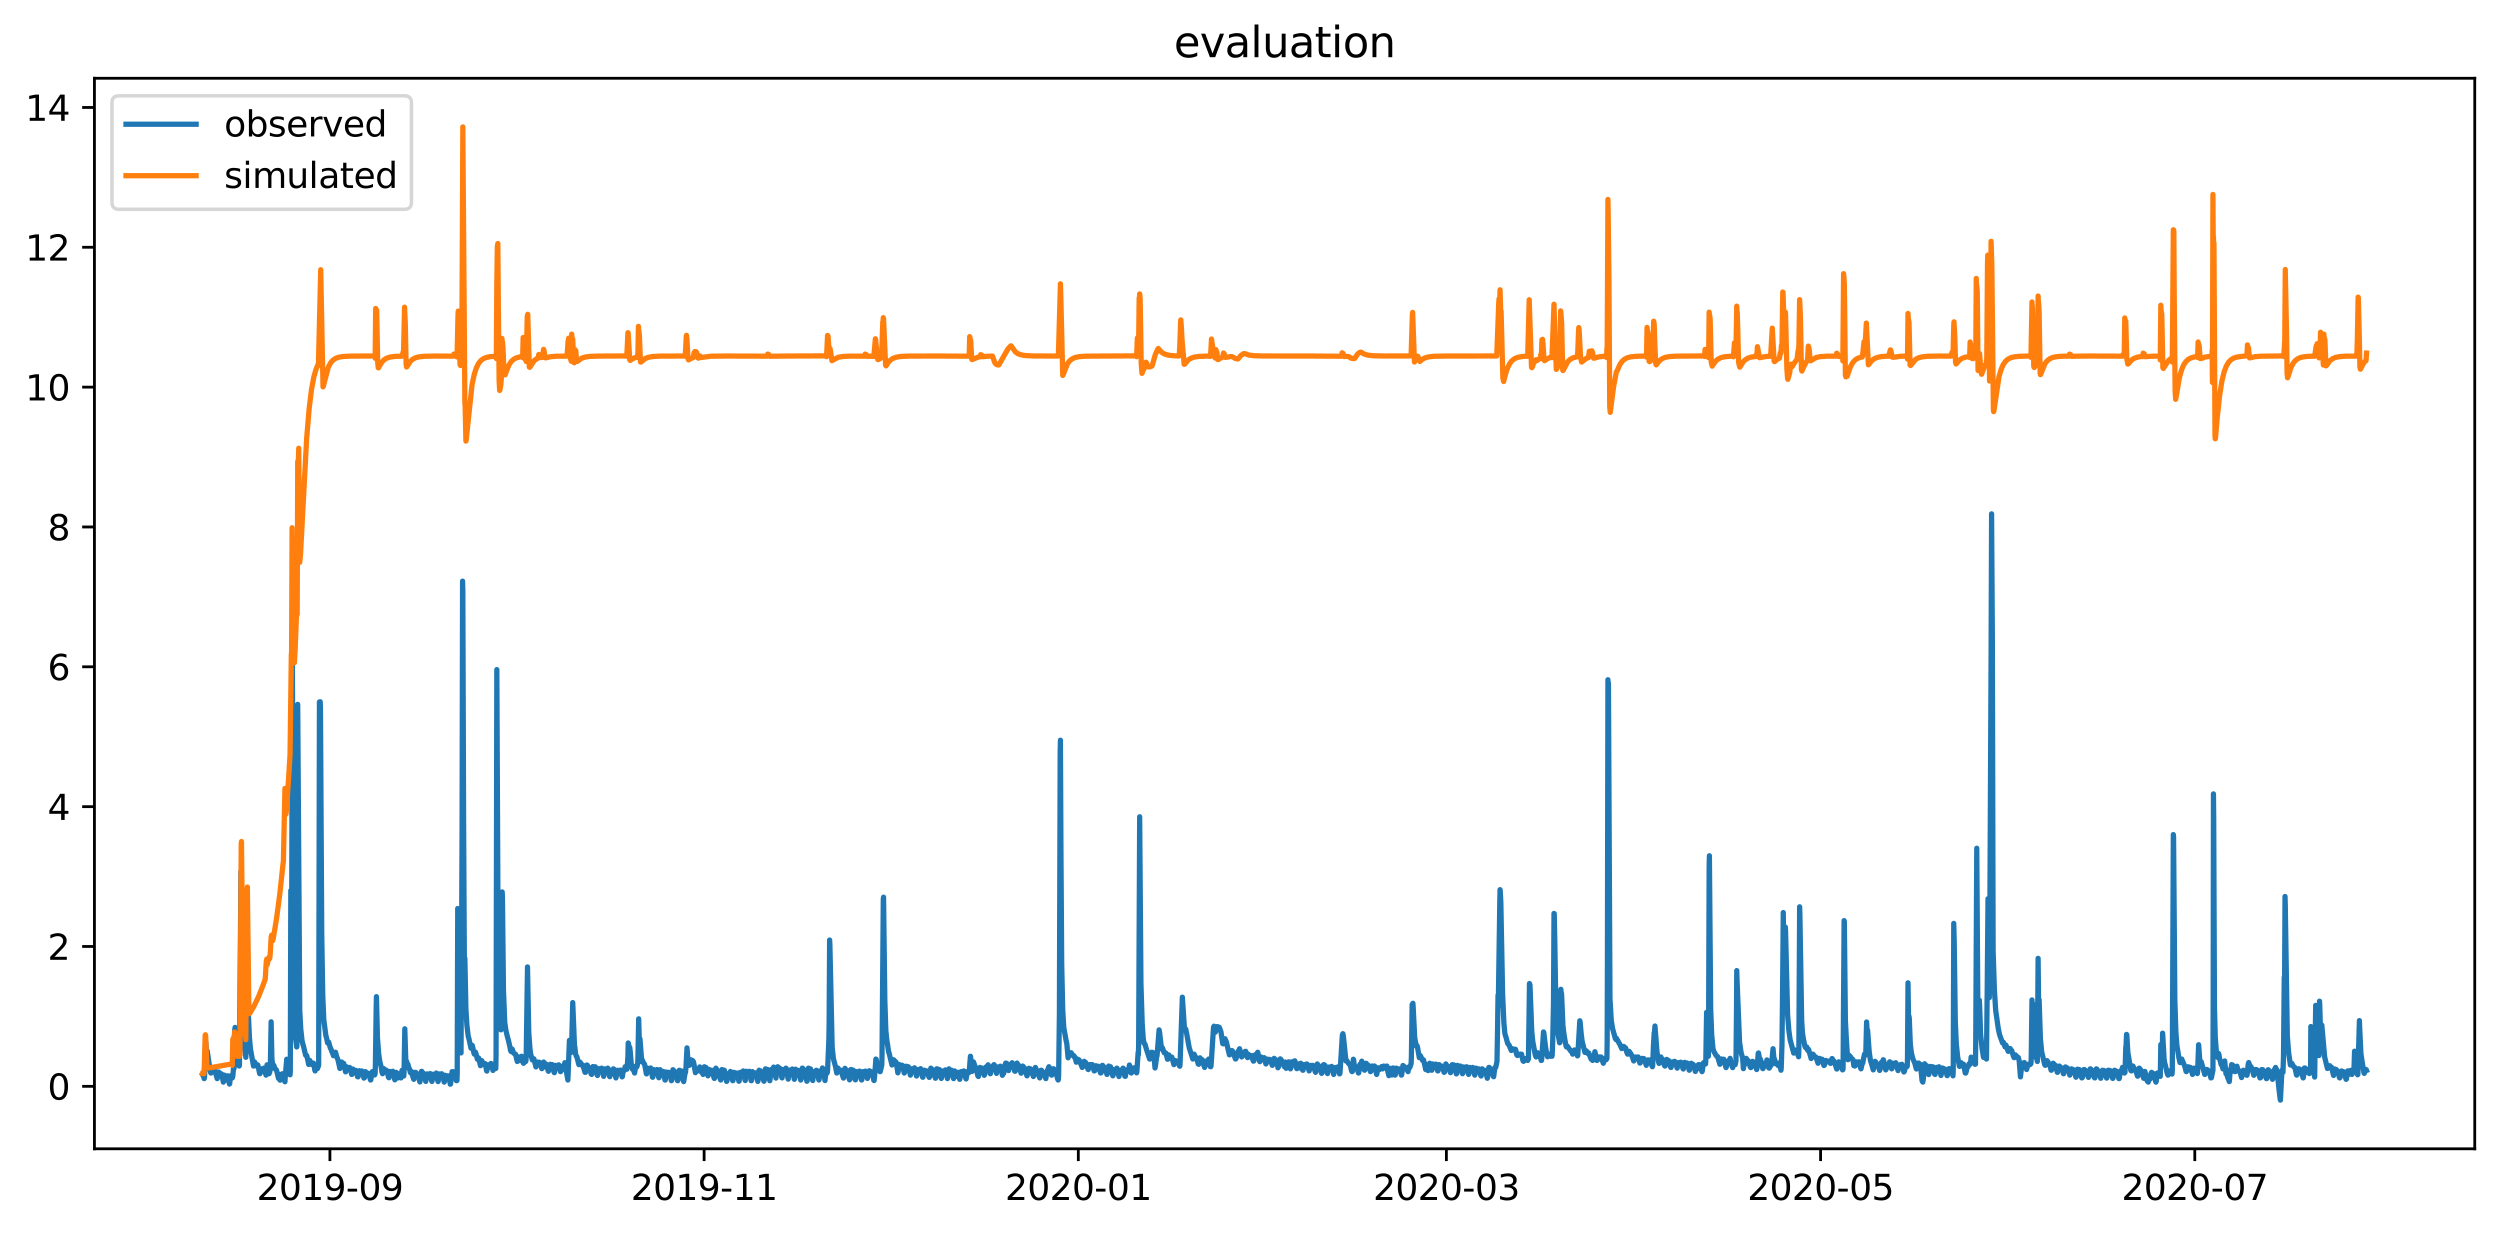 <?xml version="1.0" encoding="utf-8" standalone="no"?>
<!DOCTYPE svg PUBLIC "-//W3C//DTD SVG 1.1//EN"
  "http://www.w3.org/Graphics/SVG/1.1/DTD/svg11.dtd">
<svg xmlns:xlink="http://www.w3.org/1999/xlink" width="712.835pt" height="351.436pt" viewBox="0 0 712.835 351.436" xmlns="http://www.w3.org/2000/svg" version="1.1">
 <defs>
  <style type="text/css">*{stroke-linejoin: round; stroke-linecap: butt}</style>
 </defs>
 <g id="figure_1">
  <g id="patch_1">
   <path d="M 0 351.436 
L 712.835 351.436 
L 712.835 0 
L 0 0 
z
" style="fill: #ffffff"/>
  </g>
  <g id="axes_1">
   <g id="patch_2">
    <path d="M 26.925 327.558 
L 705.635 327.558 
L 705.635 22.318 
L 26.925 22.318 
z
" style="fill: #ffffff"/>
   </g>
   <g id="matplotlib.axis_1">
    <g id="xtick_1">
     <g id="line2d_1">
      <defs>
       <path id="m4efe7fdd4f" d="M 0 0 
L 0 3.5 
" style="stroke: #000000; stroke-width: 0.8"/>
      </defs>
      <g>
       <use xlink:href="#m4efe7fdd4f" x="94.07" y="327.558" style="stroke: #000000; stroke-width: 0.8"/>
      </g>
     </g>
     <g id="text_1">
      <!-- 2019-09 -->
      <g transform="translate(73.179 342.157) scale(0.1 -0.1)">
       <defs>
        <path id="DejaVuSans-32" d="M 1228 531 
L 3431 531 
L 3431 0 
L 469 0 
L 469 531 
Q 828 903 1448 1529 
Q 2069 2156 2228 2338 
Q 2531 2678 2651 2914 
Q 2772 3150 2772 3378 
Q 2772 3750 2511 3984 
Q 2250 4219 1831 4219 
Q 1534 4219 1204 4116 
Q 875 4013 500 3803 
L 500 4441 
Q 881 4594 1212 4672 
Q 1544 4750 1819 4750 
Q 2544 4750 2975 4387 
Q 3406 4025 3406 3419 
Q 3406 3131 3298 2873 
Q 3191 2616 2906 2266 
Q 2828 2175 2409 1742 
Q 1991 1309 1228 531 
z
" transform="scale(0.016)"/>
        <path id="DejaVuSans-30" d="M 2034 4250 
Q 1547 4250 1301 3770 
Q 1056 3291 1056 2328 
Q 1056 1369 1301 889 
Q 1547 409 2034 409 
Q 2525 409 2770 889 
Q 3016 1369 3016 2328 
Q 3016 3291 2770 3770 
Q 2525 4250 2034 4250 
z
M 2034 4750 
Q 2819 4750 3233 4129 
Q 3647 3509 3647 2328 
Q 3647 1150 3233 529 
Q 2819 -91 2034 -91 
Q 1250 -91 836 529 
Q 422 1150 422 2328 
Q 422 3509 836 4129 
Q 1250 4750 2034 4750 
z
" transform="scale(0.016)"/>
        <path id="DejaVuSans-31" d="M 794 531 
L 1825 531 
L 1825 4091 
L 703 3866 
L 703 4441 
L 1819 4666 
L 2450 4666 
L 2450 531 
L 3481 531 
L 3481 0 
L 794 0 
L 794 531 
z
" transform="scale(0.016)"/>
        <path id="DejaVuSans-39" d="M 703 97 
L 703 672 
Q 941 559 1184 500 
Q 1428 441 1663 441 
Q 2288 441 2617 861 
Q 2947 1281 2994 2138 
Q 2813 1869 2534 1725 
Q 2256 1581 1919 1581 
Q 1219 1581 811 2004 
Q 403 2428 403 3163 
Q 403 3881 828 4315 
Q 1253 4750 1959 4750 
Q 2769 4750 3195 4129 
Q 3622 3509 3622 2328 
Q 3622 1225 3098 567 
Q 2575 -91 1691 -91 
Q 1453 -91 1209 -44 
Q 966 3 703 97 
z
M 1959 2075 
Q 2384 2075 2632 2365 
Q 2881 2656 2881 3163 
Q 2881 3666 2632 3958 
Q 2384 4250 1959 4250 
Q 1534 4250 1286 3958 
Q 1038 3666 1038 3163 
Q 1038 2656 1286 2365 
Q 1534 2075 1959 2075 
z
" transform="scale(0.016)"/>
        <path id="DejaVuSans-2d" d="M 313 2009 
L 1997 2009 
L 1997 1497 
L 313 1497 
L 313 2009 
z
" transform="scale(0.016)"/>
       </defs>
       <use xlink:href="#DejaVuSans-32"/>
       <use xlink:href="#DejaVuSans-30" x="63.623"/>
       <use xlink:href="#DejaVuSans-31" x="127.246"/>
       <use xlink:href="#DejaVuSans-39" x="190.869"/>
       <use xlink:href="#DejaVuSans-2d" x="254.492"/>
       <use xlink:href="#DejaVuSans-30" x="290.576"/>
       <use xlink:href="#DejaVuSans-39" x="354.199"/>
      </g>
     </g>
    </g>
    <g id="xtick_2">
     <g id="line2d_2">
      <g>
       <use xlink:href="#m4efe7fdd4f" x="200.768" y="327.558" style="stroke: #000000; stroke-width: 0.8"/>
      </g>
     </g>
     <g id="text_2">
      <!-- 2019-11 -->
      <g transform="translate(179.876 342.157) scale(0.1 -0.1)">
       <use xlink:href="#DejaVuSans-32"/>
       <use xlink:href="#DejaVuSans-30" x="63.623"/>
       <use xlink:href="#DejaVuSans-31" x="127.246"/>
       <use xlink:href="#DejaVuSans-39" x="190.869"/>
       <use xlink:href="#DejaVuSans-2d" x="254.492"/>
       <use xlink:href="#DejaVuSans-31" x="290.576"/>
       <use xlink:href="#DejaVuSans-31" x="354.199"/>
      </g>
     </g>
    </g>
    <g id="xtick_3">
     <g id="line2d_3">
      <g>
       <use xlink:href="#m4efe7fdd4f" x="307.465" y="327.558" style="stroke: #000000; stroke-width: 0.8"/>
      </g>
     </g>
     <g id="text_3">
      <!-- 2020-01 -->
      <g transform="translate(286.574 342.157) scale(0.1 -0.1)">
       <use xlink:href="#DejaVuSans-32"/>
       <use xlink:href="#DejaVuSans-30" x="63.623"/>
       <use xlink:href="#DejaVuSans-32" x="127.246"/>
       <use xlink:href="#DejaVuSans-30" x="190.869"/>
       <use xlink:href="#DejaVuSans-2d" x="254.492"/>
       <use xlink:href="#DejaVuSans-30" x="290.576"/>
       <use xlink:href="#DejaVuSans-31" x="354.199"/>
      </g>
     </g>
    </g>
    <g id="xtick_4">
     <g id="line2d_4">
      <g>
       <use xlink:href="#m4efe7fdd4f" x="412.414" y="327.558" style="stroke: #000000; stroke-width: 0.8"/>
      </g>
     </g>
     <g id="text_4">
      <!-- 2020-03 -->
      <g transform="translate(391.522 342.157) scale(0.1 -0.1)">
       <defs>
        <path id="DejaVuSans-33" d="M 2597 2516 
Q 3050 2419 3304 2112 
Q 3559 1806 3559 1356 
Q 3559 666 3084 287 
Q 2609 -91 1734 -91 
Q 1441 -91 1130 -33 
Q 819 25 488 141 
L 488 750 
Q 750 597 1062 519 
Q 1375 441 1716 441 
Q 2309 441 2620 675 
Q 2931 909 2931 1356 
Q 2931 1769 2642 2001 
Q 2353 2234 1838 2234 
L 1294 2234 
L 1294 2753 
L 1863 2753 
Q 2328 2753 2575 2939 
Q 2822 3125 2822 3475 
Q 2822 3834 2567 4026 
Q 2313 4219 1838 4219 
Q 1578 4219 1281 4162 
Q 984 4106 628 3988 
L 628 4550 
Q 988 4650 1302 4700 
Q 1616 4750 1894 4750 
Q 2613 4750 3031 4423 
Q 3450 4097 3450 3541 
Q 3450 3153 3228 2886 
Q 3006 2619 2597 2516 
z
" transform="scale(0.016)"/>
       </defs>
       <use xlink:href="#DejaVuSans-32"/>
       <use xlink:href="#DejaVuSans-30" x="63.623"/>
       <use xlink:href="#DejaVuSans-32" x="127.246"/>
       <use xlink:href="#DejaVuSans-30" x="190.869"/>
       <use xlink:href="#DejaVuSans-2d" x="254.492"/>
       <use xlink:href="#DejaVuSans-30" x="290.576"/>
       <use xlink:href="#DejaVuSans-33" x="354.199"/>
      </g>
     </g>
    </g>
    <g id="xtick_5">
     <g id="line2d_5">
      <g>
       <use xlink:href="#m4efe7fdd4f" x="519.111" y="327.558" style="stroke: #000000; stroke-width: 0.8"/>
      </g>
     </g>
     <g id="text_5">
      <!-- 2020-05 -->
      <g transform="translate(498.22 342.157) scale(0.1 -0.1)">
       <defs>
        <path id="DejaVuSans-35" d="M 691 4666 
L 3169 4666 
L 3169 4134 
L 1269 4134 
L 1269 2991 
Q 1406 3038 1543 3061 
Q 1681 3084 1819 3084 
Q 2600 3084 3056 2656 
Q 3513 2228 3513 1497 
Q 3513 744 3044 326 
Q 2575 -91 1722 -91 
Q 1428 -91 1123 -41 
Q 819 9 494 109 
L 494 744 
Q 775 591 1075 516 
Q 1375 441 1709 441 
Q 2250 441 2565 725 
Q 2881 1009 2881 1497 
Q 2881 1984 2565 2268 
Q 2250 2553 1709 2553 
Q 1456 2553 1204 2497 
Q 953 2441 691 2322 
L 691 4666 
z
" transform="scale(0.016)"/>
       </defs>
       <use xlink:href="#DejaVuSans-32"/>
       <use xlink:href="#DejaVuSans-30" x="63.623"/>
       <use xlink:href="#DejaVuSans-32" x="127.246"/>
       <use xlink:href="#DejaVuSans-30" x="190.869"/>
       <use xlink:href="#DejaVuSans-2d" x="254.492"/>
       <use xlink:href="#DejaVuSans-30" x="290.576"/>
       <use xlink:href="#DejaVuSans-35" x="354.199"/>
      </g>
     </g>
    </g>
    <g id="xtick_6">
     <g id="line2d_6">
      <g>
       <use xlink:href="#m4efe7fdd4f" x="625.809" y="327.558" style="stroke: #000000; stroke-width: 0.8"/>
      </g>
     </g>
     <g id="text_6">
      <!-- 2020-07 -->
      <g transform="translate(604.917 342.157) scale(0.1 -0.1)">
       <defs>
        <path id="DejaVuSans-37" d="M 525 4666 
L 3525 4666 
L 3525 4397 
L 1831 0 
L 1172 0 
L 2766 4134 
L 525 4134 
L 525 4666 
z
" transform="scale(0.016)"/>
       </defs>
       <use xlink:href="#DejaVuSans-32"/>
       <use xlink:href="#DejaVuSans-30" x="63.623"/>
       <use xlink:href="#DejaVuSans-32" x="127.246"/>
       <use xlink:href="#DejaVuSans-30" x="190.869"/>
       <use xlink:href="#DejaVuSans-2d" x="254.492"/>
       <use xlink:href="#DejaVuSans-30" x="290.576"/>
       <use xlink:href="#DejaVuSans-37" x="354.199"/>
      </g>
     </g>
    </g>
   </g>
   <g id="matplotlib.axis_2">
    <g id="ytick_1">
     <g id="line2d_7">
      <defs>
       <path id="m56989a0fcc" d="M 0 0 
L -3.5 0 
" style="stroke: #000000; stroke-width: 0.8"/>
      </defs>
      <g>
       <use xlink:href="#m56989a0fcc" x="26.925" y="309.746" style="stroke: #000000; stroke-width: 0.8"/>
      </g>
     </g>
     <g id="text_7">
      <!-- 0 -->
      <g transform="translate(13.562 313.545) scale(0.1 -0.1)">
       <use xlink:href="#DejaVuSans-30"/>
      </g>
     </g>
    </g>
    <g id="ytick_2">
     <g id="line2d_8">
      <g>
       <use xlink:href="#m56989a0fcc" x="26.925" y="269.874" style="stroke: #000000; stroke-width: 0.8"/>
      </g>
     </g>
     <g id="text_8">
      <!-- 2 -->
      <g transform="translate(13.562 273.673) scale(0.1 -0.1)">
       <use xlink:href="#DejaVuSans-32"/>
      </g>
     </g>
    </g>
    <g id="ytick_3">
     <g id="line2d_9">
      <g>
       <use xlink:href="#m56989a0fcc" x="26.925" y="230.001" style="stroke: #000000; stroke-width: 0.8"/>
      </g>
     </g>
     <g id="text_9">
      <!-- 4 -->
      <g transform="translate(13.562 233.8) scale(0.1 -0.1)">
       <defs>
        <path id="DejaVuSans-34" d="M 2419 4116 
L 825 1625 
L 2419 1625 
L 2419 4116 
z
M 2253 4666 
L 3047 4666 
L 3047 1625 
L 3713 1625 
L 3713 1100 
L 3047 1100 
L 3047 0 
L 2419 0 
L 2419 1100 
L 313 1100 
L 313 1709 
L 2253 4666 
z
" transform="scale(0.016)"/>
       </defs>
       <use xlink:href="#DejaVuSans-34"/>
      </g>
     </g>
    </g>
    <g id="ytick_4">
     <g id="line2d_10">
      <g>
       <use xlink:href="#m56989a0fcc" x="26.925" y="190.128" style="stroke: #000000; stroke-width: 0.8"/>
      </g>
     </g>
     <g id="text_10">
      <!-- 6 -->
      <g transform="translate(13.562 193.927) scale(0.1 -0.1)">
       <defs>
        <path id="DejaVuSans-36" d="M 2113 2584 
Q 1688 2584 1439 2293 
Q 1191 2003 1191 1497 
Q 1191 994 1439 701 
Q 1688 409 2113 409 
Q 2538 409 2786 701 
Q 3034 994 3034 1497 
Q 3034 2003 2786 2293 
Q 2538 2584 2113 2584 
z
M 3366 4563 
L 3366 3988 
Q 3128 4100 2886 4159 
Q 2644 4219 2406 4219 
Q 1781 4219 1451 3797 
Q 1122 3375 1075 2522 
Q 1259 2794 1537 2939 
Q 1816 3084 2150 3084 
Q 2853 3084 3261 2657 
Q 3669 2231 3669 1497 
Q 3669 778 3244 343 
Q 2819 -91 2113 -91 
Q 1303 -91 875 529 
Q 447 1150 447 2328 
Q 447 3434 972 4092 
Q 1497 4750 2381 4750 
Q 2619 4750 2861 4703 
Q 3103 4656 3366 4563 
z
" transform="scale(0.016)"/>
       </defs>
       <use xlink:href="#DejaVuSans-36"/>
      </g>
     </g>
    </g>
    <g id="ytick_5">
     <g id="line2d_11">
      <g>
       <use xlink:href="#m56989a0fcc" x="26.925" y="150.256" style="stroke: #000000; stroke-width: 0.8"/>
      </g>
     </g>
     <g id="text_11">
      <!-- 8 -->
      <g transform="translate(13.562 154.055) scale(0.1 -0.1)">
       <defs>
        <path id="DejaVuSans-38" d="M 2034 2216 
Q 1584 2216 1326 1975 
Q 1069 1734 1069 1313 
Q 1069 891 1326 650 
Q 1584 409 2034 409 
Q 2484 409 2743 651 
Q 3003 894 3003 1313 
Q 3003 1734 2745 1975 
Q 2488 2216 2034 2216 
z
M 1403 2484 
Q 997 2584 770 2862 
Q 544 3141 544 3541 
Q 544 4100 942 4425 
Q 1341 4750 2034 4750 
Q 2731 4750 3128 4425 
Q 3525 4100 3525 3541 
Q 3525 3141 3298 2862 
Q 3072 2584 2669 2484 
Q 3125 2378 3379 2068 
Q 3634 1759 3634 1313 
Q 3634 634 3220 271 
Q 2806 -91 2034 -91 
Q 1263 -91 848 271 
Q 434 634 434 1313 
Q 434 1759 690 2068 
Q 947 2378 1403 2484 
z
M 1172 3481 
Q 1172 3119 1398 2916 
Q 1625 2713 2034 2713 
Q 2441 2713 2670 2916 
Q 2900 3119 2900 3481 
Q 2900 3844 2670 4047 
Q 2441 4250 2034 4250 
Q 1625 4250 1398 4047 
Q 1172 3844 1172 3481 
z
" transform="scale(0.016)"/>
       </defs>
       <use xlink:href="#DejaVuSans-38"/>
      </g>
     </g>
    </g>
    <g id="ytick_6">
     <g id="line2d_12">
      <g>
       <use xlink:href="#m56989a0fcc" x="26.925" y="110.383" style="stroke: #000000; stroke-width: 0.8"/>
      </g>
     </g>
     <g id="text_12">
      <!-- 10 -->
      <g transform="translate(7.2 114.182) scale(0.1 -0.1)">
       <use xlink:href="#DejaVuSans-31"/>
       <use xlink:href="#DejaVuSans-30" x="63.623"/>
      </g>
     </g>
    </g>
    <g id="ytick_7">
     <g id="line2d_13">
      <g>
       <use xlink:href="#m56989a0fcc" x="26.925" y="70.51" style="stroke: #000000; stroke-width: 0.8"/>
      </g>
     </g>
     <g id="text_13">
      <!-- 12 -->
      <g transform="translate(7.2 74.31) scale(0.1 -0.1)">
       <use xlink:href="#DejaVuSans-31"/>
       <use xlink:href="#DejaVuSans-32" x="63.623"/>
      </g>
     </g>
    </g>
    <g id="ytick_8">
     <g id="line2d_14">
      <g>
       <use xlink:href="#m56989a0fcc" x="26.925" y="30.638" style="stroke: #000000; stroke-width: 0.8"/>
      </g>
     </g>
     <g id="text_14">
      <!-- 14 -->
      <g transform="translate(7.2 34.437) scale(0.1 -0.1)">
       <use xlink:href="#DejaVuSans-31"/>
       <use xlink:href="#DejaVuSans-34" x="63.623"/>
      </g>
     </g>
    </g>
   </g>
   <g id="line2d_15">
    <path d="M 57.775 306.457 
L 57.921 306.756 
L 57.994 306.606 
L 58.213 307.553 
L 58.286 307.404 
L 58.359 306.257 
L 58.65 297.087 
L 58.869 300.276 
L 58.942 299.479 
L 59.014 299.529 
L 59.087 299.728 
L 59.889 305.061 
L 60.108 305.958 
L 60.181 305.958 
L 60.399 304.912 
L 60.472 304.961 
L 60.764 304.613 
L 60.909 304.912 
L 60.982 304.912 
L 61.128 304.712 
L 61.93 307.553 
L 62.367 305.659 
L 62.658 306.108 
L 62.731 306.357 
L 62.877 306.108 
L 63.096 306.307 
L 63.169 306.207 
L 63.242 306.307 
L 63.679 308.55 
L 63.752 308.301 
L 63.97 306.556 
L 64.116 306.656 
L 64.408 307.753 
L 64.553 307.952 
L 64.918 306.756 
L 64.991 306.855 
L 65.428 309.098 
L 65.501 308.999 
L 65.719 306.756 
L 66.084 307.354 
L 66.23 307.354 
L 66.375 306.955 
L 66.594 304.413 
L 66.667 304.812 
L 66.74 304.613 
L 66.958 293.498 
L 67.031 292.95 
L 67.177 297.735 
L 67.25 297.435 
L 68.052 303.616 
L 68.197 303.965 
L 68.27 303.765 
L 68.562 266.385 
L 68.708 248.542 
L 68.78 250.485 
L 69.291 291.455 
L 69.582 297.286 
L 70.092 301.473 
L 70.165 297.236 
L 70.384 264.59 
L 70.457 262.597 
L 70.821 289.262 
L 71.113 295.691 
L 71.404 299.03 
L 72.279 303.965 
L 72.352 303.915 
L 72.57 302.768 
L 73.153 303.965 
L 73.226 303.915 
L 73.445 303.616 
L 73.518 303.666 
L 73.736 304.662 
L 74.028 306.108 
L 74.101 306.158 
L 74.174 305.958 
L 74.392 304.762 
L 74.611 305.161 
L 74.83 305.41 
L 74.975 305.51 
L 75.121 304.862 
L 75.194 304.563 
L 75.267 304.613 
L 75.558 305.46 
L 75.85 306.556 
L 75.996 305.609 
L 76.141 303.616 
L 76.579 306.008 
L 76.724 306.158 
L 76.943 305.56 
L 77.016 305.111 
L 77.089 303.566 
L 77.308 291.355 
L 77.526 301.772 
L 77.745 303.815 
L 77.891 303.566 
L 78.109 303.815 
L 78.401 304.762 
L 78.474 304.762 
L 78.692 305.011 
L 78.765 305.011 
L 78.911 305.41 
L 79.421 307.503 
L 79.567 306.556 
L 79.713 307.404 
L 79.858 308.002 
L 80.077 306.357 
L 80.296 306.357 
L 80.514 306.158 
L 80.952 307.653 
L 81.243 308.45 
L 81.389 306.357 
L 81.753 302.021 
L 82.628 306.058 
L 82.701 306.457 
L 82.774 305.659 
L 82.919 253.924 
L 83.065 271.269 
L 83.138 276.801 
L 83.357 184.945 
L 83.721 282.832 
L 84.013 292.252 
L 84.304 296.239 
L 84.596 298.532 
L 84.668 298.333 
L 84.741 274.907 
L 84.887 200.844 
L 85.47 288.165 
L 85.762 293.448 
L 86.126 296.738 
L 86.345 297.735 
L 86.418 297.834 
L 87.146 300.874 
L 87.365 301.074 
L 87.438 300.974 
L 87.584 301.473 
L 88.021 303.516 
L 88.094 303.416 
L 88.313 302.37 
L 88.968 303.566 
L 89.333 303.117 
L 89.406 303.167 
L 89.479 303.367 
L 89.77 305.161 
L 89.843 305.36 
L 89.989 304.513 
L 90.062 304.014 
L 90.135 304.064 
L 90.499 304.712 
L 90.79 303.965 
L 90.863 303.715 
L 91.082 200.146 
L 91.228 204.981 
L 91.301 200.096 
L 91.374 201.941 
L 91.738 266.135 
L 92.029 283.829 
L 92.321 290.757 
L 92.904 295.193 
L 93.123 296.04 
L 93.414 297.386 
L 93.56 297.087 
L 93.706 297.136 
L 94.216 298.881 
L 94.362 299.08 
L 94.653 299.928 
L 94.726 300.027 
L 95.018 300.825 
L 95.09 301.024 
L 95.163 300.924 
L 95.601 300.027 
L 95.673 300.027 
L 95.965 301.174 
L 96.402 302.32 
L 96.912 304.662 
L 97.423 302.818 
L 97.568 303.217 
L 97.641 303.167 
L 98.006 303.217 
L 98.151 303.765 
L 98.516 305.609 
L 98.589 305.609 
L 98.807 304.164 
L 98.88 304.314 
L 99.026 305.111 
L 99.245 304.413 
L 99.39 304.662 
L 99.463 304.613 
L 99.682 304.363 
L 99.973 305.011 
L 100.265 306.357 
L 100.411 306.307 
L 100.629 304.812 
L 101.14 305.41 
L 101.504 305.211 
L 101.723 305.659 
L 101.941 307.005 
L 102.014 306.955 
L 102.087 307.055 
L 102.16 306.905 
L 102.451 305.31 
L 102.597 305.51 
L 102.743 305.759 
L 102.889 305.859 
L 103.18 305.36 
L 103.253 305.659 
L 103.326 305.56 
L 103.399 305.56 
L 103.472 305.759 
L 103.763 307.404 
L 103.909 307.304 
L 104.201 305.56 
L 104.273 305.609 
L 104.492 305.958 
L 104.711 305.958 
L 104.856 306.108 
L 104.929 306.008 
L 105.075 306.357 
L 105.148 306.158 
L 105.294 306.606 
L 105.585 307.753 
L 105.658 307.952 
L 105.731 307.902 
L 105.95 306.357 
L 106.168 305.56 
L 106.46 306.008 
L 106.533 305.908 
L 106.678 306.008 
L 106.824 306.507 
L 106.897 306.357 
L 106.97 305.809 
L 107.043 303.267 
L 107.262 287.368 
L 107.334 284.178 
L 107.626 295.94 
L 107.99 300.675 
L 108.282 302.619 
L 108.646 304.064 
L 108.938 305.809 
L 109.084 306.158 
L 109.156 306.058 
L 109.448 304.712 
L 109.739 305.36 
L 109.812 305.36 
L 109.958 305.56 
L 110.104 305.36 
L 110.177 305.161 
L 110.468 305.759 
L 110.76 307.154 
L 110.906 307.304 
L 111.197 305.51 
L 111.27 305.709 
L 111.562 306.058 
L 111.707 306.108 
L 111.999 305.46 
L 112.582 307.902 
L 112.655 307.802 
L 112.8 307.055 
L 112.946 305.759 
L 113.019 305.908 
L 113.238 307.204 
L 113.311 307.154 
L 113.456 307.354 
L 113.675 306.955 
L 113.821 307.154 
L 113.967 306.108 
L 114.039 306.158 
L 114.331 307.354 
L 114.477 306.307 
L 114.623 305.211 
L 114.841 305.908 
L 115.133 306.806 
L 115.206 305.809 
L 115.424 293.349 
L 115.716 302.719 
L 115.789 303.018 
L 115.934 302.619 
L 116.153 303.765 
L 116.299 303.416 
L 116.517 304.264 
L 116.663 304.712 
L 116.736 304.712 
L 117.028 305.859 
L 117.173 305.41 
L 117.246 305.46 
L 117.975 307.753 
L 118.121 306.855 
L 118.339 305.759 
L 118.485 305.759 
L 118.631 305.859 
L 118.777 306.108 
L 118.85 306.108 
L 119.068 306.606 
L 119.141 306.556 
L 119.214 306.656 
L 119.724 308.5 
L 119.87 307.852 
L 120.161 305.51 
L 120.234 305.46 
L 120.307 305.56 
L 120.526 306.008 
L 120.599 306.108 
L 120.672 305.958 
L 120.817 306.357 
L 120.89 306.158 
L 121.4 308.351 
L 121.765 306.207 
L 121.838 306.307 
L 122.056 306.855 
L 122.202 306.905 
L 122.639 306.108 
L 122.785 306.706 
L 123.077 308.201 
L 123.15 308.351 
L 123.222 308.101 
L 123.441 306.307 
L 123.587 306.556 
L 123.805 306.556 
L 123.951 306.756 
L 124.389 305.958 
L 124.68 307.603 
L 124.899 308.4 
L 124.972 308.201 
L 125.19 306.207 
L 125.263 306.257 
L 125.7 306.756 
L 125.773 306.706 
L 125.919 306.158 
L 126.065 306.357 
L 126.211 306.407 
L 126.648 308.55 
L 126.721 308.4 
L 126.939 306.606 
L 127.085 306.756 
L 127.158 306.756 
L 127.377 307.154 
L 127.45 307.154 
L 127.668 306.756 
L 127.887 306.806 
L 128.033 307.204 
L 128.397 309.148 
L 128.47 309.098 
L 128.907 305.56 
L 129.417 305.609 
L 129.563 305.958 
L 129.636 305.958 
L 129.782 306.457 
L 130.146 308.151 
L 130.292 308.101 
L 130.365 306.008 
L 130.511 259.058 
L 130.583 271.917 
L 130.656 271.817 
L 130.729 273.861 
L 131.021 292.003 
L 131.385 299.678 
L 131.458 300.227 
L 131.749 238.474 
L 131.895 165.706 
L 131.968 168.697 
L 132.187 234.038 
L 132.405 274.907 
L 132.478 273.113 
L 132.551 273.263 
L 132.843 287.667 
L 133.134 292.402 
L 133.499 295.442 
L 133.717 296.189 
L 134.3 298.881 
L 134.373 298.881 
L 134.592 298.034 
L 134.665 298.083 
L 134.81 298.682 
L 135.102 300.177 
L 135.248 300.575 
L 135.394 300.227 
L 135.539 299.977 
L 135.612 300.077 
L 136.122 302.021 
L 136.341 301.821 
L 136.487 301.672 
L 136.997 303.865 
L 137.07 303.815 
L 137.361 302.42 
L 137.434 302.569 
L 137.653 303.167 
L 137.726 303.167 
L 137.871 303.466 
L 138.09 303.217 
L 138.309 303.267 
L 138.455 303.815 
L 138.746 305.26 
L 138.819 305.41 
L 138.965 304.463 
L 139.11 303.616 
L 139.548 304.314 
L 139.694 304.314 
L 139.985 303.217 
L 140.131 303.367 
L 140.277 303.815 
L 140.568 305.211 
L 140.641 305.111 
L 140.86 303.965 
L 141.005 304.214 
L 141.224 304.662 
L 141.37 304.662 
L 141.443 301.074 
L 141.661 190.926 
L 142.026 267.88 
L 142.317 285.872 
L 142.609 291.554 
L 142.827 293.648 
L 142.9 292.75 
L 143.046 265.438 
L 143.192 254.323 
L 143.265 255.968 
L 143.556 282.384 
L 143.921 291.504 
L 144.212 293.598 
L 144.577 295.193 
L 145.014 296.837 
L 145.378 298.432 
L 145.597 299.628 
L 145.815 299.878 
L 145.961 299.08 
L 146.034 299.13 
L 146.399 300.177 
L 146.617 300.426 
L 146.763 300.476 
L 146.982 300.575 
L 147.492 302.669 
L 147.638 302.121 
L 147.783 301.323 
L 147.856 301.473 
L 148.075 302.071 
L 148.293 302.27 
L 148.366 302.27 
L 148.439 302.42 
L 148.731 301.174 
L 148.804 301.273 
L 149.241 303.167 
L 149.314 303.167 
L 149.387 303.018 
L 149.605 302.071 
L 149.897 302.669 
L 149.97 302.42 
L 150.043 300.575 
L 150.407 275.705 
L 150.771 294.395 
L 151.136 299.379 
L 151.354 300.775 
L 151.792 302.22 
L 152.01 301.821 
L 152.229 301.921 
L 152.812 304.214 
L 153.176 302.818 
L 153.395 303.217 
L 153.687 303.117 
L 153.76 302.868 
L 153.832 302.968 
L 154.051 303.367 
L 154.488 304.712 
L 154.561 304.613 
L 154.707 304.513 
L 154.998 302.818 
L 155.071 302.868 
L 155.29 303.317 
L 155.509 303.317 
L 155.654 303.616 
L 155.727 303.416 
L 156.019 304.264 
L 156.31 305.36 
L 156.383 305.46 
L 156.529 304.961 
L 156.748 303.616 
L 156.893 303.466 
L 157.185 303.566 
L 157.476 303.566 
L 157.768 304.812 
L 157.987 305.759 
L 158.059 305.859 
L 158.205 304.862 
L 158.351 303.765 
L 158.715 304.413 
L 158.861 304.712 
L 158.934 304.662 
L 159.298 303.616 
L 159.809 305.56 
L 159.881 305.51 
L 160.173 304.014 
L 160.683 304.862 
L 160.829 304.413 
L 161.048 303.018 
L 161.922 307.952 
L 162.068 304.214 
L 162.359 296.638 
L 162.505 298.482 
L 162.651 296.987 
L 162.87 300.077 
L 162.942 300.027 
L 163.307 285.872 
L 163.817 298.432 
L 163.89 298.432 
L 164.109 300.476 
L 164.327 301.174 
L 164.473 301.273 
L 165.056 303.566 
L 165.129 303.466 
L 165.348 302.818 
L 165.42 302.868 
L 165.785 303.666 
L 165.931 303.566 
L 166.003 303.566 
L 166.149 303.765 
L 166.222 303.765 
L 166.587 305.061 
L 166.805 305.759 
L 166.951 305.759 
L 167.315 303.666 
L 167.388 303.765 
L 167.461 303.715 
L 167.753 304.363 
L 168.044 304.463 
L 168.263 305.061 
L 168.554 306.257 
L 168.7 306.357 
L 168.773 306.158 
L 169.064 304.114 
L 169.575 304.363 
L 169.72 304.164 
L 169.939 304.961 
L 170.303 306.606 
L 170.376 306.656 
L 170.741 304.712 
L 170.959 304.961 
L 171.178 305.31 
L 171.542 304.563 
L 171.688 305.061 
L 172.125 306.905 
L 172.417 304.762 
L 172.49 304.912 
L 172.709 305.211 
L 172.927 305.56 
L 173.146 304.762 
L 173.219 304.762 
L 173.292 304.563 
L 173.51 305.659 
L 173.802 306.905 
L 173.875 307.005 
L 173.947 306.756 
L 174.166 305.161 
L 174.603 305.609 
L 174.676 305.609 
L 174.749 305.46 
L 174.895 304.762 
L 175.041 304.862 
L 175.259 305.859 
L 175.624 307.354 
L 175.697 307.055 
L 175.915 305.211 
L 176.061 305.161 
L 176.644 306.108 
L 176.936 305.111 
L 177.081 305.809 
L 177.373 307.055 
L 177.446 307.005 
L 177.737 305.161 
L 178.029 305.211 
L 178.247 304.164 
L 178.539 304.264 
L 178.758 304.862 
L 178.831 304.463 
L 179.049 300.974 
L 179.122 297.386 
L 179.195 297.485 
L 179.414 299.429 
L 179.559 298.632 
L 179.705 299.878 
L 179.997 303.367 
L 180.361 304.912 
L 180.507 304.613 
L 180.944 305.958 
L 181.163 304.662 
L 181.308 303.965 
L 181.454 303.965 
L 181.6 304.164 
L 181.819 303.317 
L 181.892 301.622 
L 182.11 290.508 
L 182.329 298.333 
L 182.402 296.439 
L 182.475 296.189 
L 182.985 302.719 
L 183.058 302.32 
L 183.13 302.22 
L 183.422 303.018 
L 183.714 303.317 
L 183.859 303.765 
L 184.297 306.158 
L 184.369 306.207 
L 184.661 304.563 
L 184.734 304.613 
L 185.098 305.36 
L 185.171 305.36 
L 185.536 304.513 
L 185.681 305.011 
L 186.046 307.154 
L 186.119 307.154 
L 186.191 306.855 
L 186.41 305.011 
L 186.483 305.011 
L 186.775 305.56 
L 186.92 305.56 
L 187.285 305.011 
L 187.358 304.961 
L 187.503 305.609 
L 187.795 307.204 
L 187.868 307.304 
L 187.941 307.154 
L 188.232 305.011 
L 188.305 305.161 
L 188.524 305.56 
L 188.815 305.51 
L 188.961 305.759 
L 189.107 305.51 
L 189.252 306.207 
L 189.617 307.952 
L 189.69 307.952 
L 189.981 305.659 
L 190.054 305.759 
L 190.2 305.809 
L 190.273 305.958 
L 190.346 305.908 
L 190.491 305.958 
L 190.637 305.759 
L 190.71 305.958 
L 190.783 305.908 
L 190.929 306.058 
L 191.439 308.151 
L 191.512 308.101 
L 191.658 306.806 
L 191.876 305.011 
L 192.168 305.36 
L 192.241 305.36 
L 192.824 306.656 
L 193.188 308.151 
L 193.261 308.151 
L 193.334 307.952 
L 193.698 305.161 
L 193.844 305.26 
L 193.99 305.31 
L 194.208 305.56 
L 194.281 305.36 
L 194.354 305.46 
L 194.937 308.4 
L 195.374 305.759 
L 195.447 305.809 
L 195.593 304.413 
L 195.885 298.781 
L 196.249 303.466 
L 196.322 303.217 
L 196.395 303.167 
L 196.541 303.765 
L 196.613 303.715 
L 196.978 302.17 
L 197.051 302.22 
L 197.269 302.868 
L 197.415 302.37 
L 197.561 302.469 
L 197.707 302.719 
L 197.852 303.317 
L 198.29 305.859 
L 198.363 305.759 
L 198.654 304.961 
L 198.8 305.161 
L 198.873 305.061 
L 199.164 305.31 
L 199.31 304.862 
L 199.529 304.214 
L 199.747 304.862 
L 200.039 305.759 
L 200.185 305.56 
L 200.476 306.357 
L 200.549 306.207 
L 200.841 304.164 
L 200.986 304.613 
L 201.059 304.563 
L 201.278 304.363 
L 201.351 304.463 
L 201.861 306.756 
L 201.934 306.556 
L 202.152 304.912 
L 202.444 305.211 
L 202.663 306.108 
L 202.735 305.859 
L 202.954 305.161 
L 203.391 306.556 
L 203.61 307.404 
L 203.683 307.503 
L 203.756 307.404 
L 203.902 306.257 
L 204.12 304.563 
L 204.485 305.161 
L 204.63 305.26 
L 204.922 305.809 
L 205.286 307.404 
L 205.505 307.952 
L 205.578 307.753 
L 205.869 304.961 
L 205.942 305.011 
L 206.234 305.36 
L 206.452 305.161 
L 206.525 305.161 
L 206.744 305.859 
L 207.181 308.351 
L 207.254 308.301 
L 207.546 306.158 
L 207.618 306.207 
L 207.764 306.357 
L 207.983 306.357 
L 208.274 305.51 
L 208.347 305.56 
L 208.493 306.158 
L 208.857 307.952 
L 208.93 308.151 
L 209.003 308.101 
L 209.295 305.759 
L 209.805 306.357 
L 210.024 305.958 
L 210.169 305.958 
L 210.315 306.457 
L 210.679 308.301 
L 210.752 308.251 
L 211.044 305.759 
L 211.117 305.859 
L 211.408 306.307 
L 211.918 305.36 
L 212.064 305.958 
L 212.429 308.002 
L 212.501 308.101 
L 212.647 306.756 
L 212.793 305.46 
L 213.303 306.158 
L 213.522 305.609 
L 213.668 305.46 
L 213.813 306.058 
L 214.178 308.151 
L 214.251 308.151 
L 214.323 307.753 
L 214.542 305.56 
L 214.688 305.759 
L 214.979 306.108 
L 215.198 305.958 
L 215.417 305.908 
L 215.49 305.958 
L 216.073 308.351 
L 216.145 308.101 
L 216.437 305.161 
L 216.583 305.709 
L 216.729 305.31 
L 216.874 305.36 
L 217.676 307.852 
L 217.822 308.301 
L 217.895 308.201 
L 218.259 304.762 
L 218.332 304.862 
L 218.623 305.111 
L 218.769 304.912 
L 218.842 304.961 
L 219.061 306.008 
L 219.498 308.151 
L 219.571 307.802 
L 219.862 304.961 
L 220.227 305.161 
L 220.3 305.111 
L 220.591 304.264 
L 220.737 304.812 
L 221.247 307.404 
L 221.393 305.908 
L 221.539 304.961 
L 221.684 304.912 
L 221.757 304.164 
L 221.83 304.463 
L 221.976 305.161 
L 222.049 305.161 
L 222.34 304.563 
L 222.486 304.912 
L 222.923 307.254 
L 222.996 307.354 
L 223.288 304.961 
L 223.361 305.111 
L 223.652 305.56 
L 223.798 305.36 
L 224.09 304.563 
L 224.162 304.712 
L 224.745 307.703 
L 224.891 306.357 
L 225.037 305.111 
L 225.474 305.709 
L 225.912 304.812 
L 226.13 306.108 
L 226.495 307.753 
L 226.64 306.158 
L 226.786 304.912 
L 226.859 304.862 
L 227.078 305.36 
L 227.223 305.36 
L 227.442 305.26 
L 227.588 305.211 
L 228.171 307.553 
L 228.317 307.952 
L 228.389 307.753 
L 228.754 304.563 
L 228.827 304.563 
L 229.045 304.961 
L 229.264 305.011 
L 229.628 306.257 
L 230.066 308.301 
L 230.139 308.251 
L 230.284 306.457 
L 230.503 304.563 
L 230.722 304.762 
L 231.086 304.762 
L 231.305 305.659 
L 231.669 307.952 
L 231.742 308.101 
L 231.888 306.806 
L 232.034 305.56 
L 232.106 305.709 
L 232.179 305.609 
L 232.325 305.609 
L 232.471 305.759 
L 232.544 305.759 
L 232.762 305.161 
L 233.054 305.958 
L 233.491 307.952 
L 233.564 307.802 
L 233.783 305.36 
L 233.928 305.41 
L 234.074 305.759 
L 234.147 305.659 
L 234.293 305.709 
L 234.511 304.513 
L 234.584 304.662 
L 234.803 305.51 
L 235.24 308.101 
L 235.386 306.556 
L 235.532 305.36 
L 235.75 306.058 
L 235.823 305.958 
L 235.896 305.809 
L 235.969 305.211 
L 236.333 296.588 
L 236.406 292.302 
L 236.552 268.029 
L 236.625 269.275 
L 237.281 298.632 
L 237.645 301.921 
L 238.228 304.114 
L 238.593 305.958 
L 238.739 305.41 
L 238.884 304.513 
L 238.957 304.563 
L 239.249 305.161 
L 239.322 305.161 
L 239.467 305.36 
L 239.686 305.161 
L 239.759 305.161 
L 240.488 307.404 
L 240.561 307.204 
L 240.925 304.613 
L 241.216 305.161 
L 241.289 305.061 
L 241.581 305.56 
L 241.8 306.357 
L 242.091 307.503 
L 242.237 307.902 
L 242.31 307.703 
L 242.455 306.257 
L 242.601 304.961 
L 242.747 304.961 
L 242.966 305.161 
L 243.33 305.161 
L 243.549 306.357 
L 243.84 307.852 
L 243.913 307.902 
L 243.986 307.753 
L 244.277 305.56 
L 244.642 305.958 
L 245.079 305.41 
L 245.225 305.958 
L 245.662 307.952 
L 245.735 307.902 
L 246.027 305.56 
L 246.245 305.759 
L 246.391 305.958 
L 246.537 306.008 
L 246.755 305.41 
L 246.828 305.51 
L 247.12 306.806 
L 247.338 307.503 
L 247.484 306.955 
L 247.849 305.31 
L 247.994 305.36 
L 248.213 305.709 
L 248.359 305.56 
L 248.65 305.659 
L 248.796 306.158 
L 249.161 308.052 
L 249.233 308.101 
L 249.379 306.855 
L 249.744 301.971 
L 249.816 302.021 
L 250.108 303.666 
L 250.181 303.566 
L 250.327 303.167 
L 250.399 303.317 
L 250.91 305.56 
L 250.983 305.56 
L 251.201 304.662 
L 251.42 303.715 
L 251.493 301.124 
L 251.857 256.317 
L 251.93 255.818 
L 252.294 285.175 
L 252.586 293.897 
L 252.877 296.738 
L 253.023 297.535 
L 253.388 300.027 
L 253.46 300.077 
L 254.335 303.666 
L 254.408 303.566 
L 254.481 303.516 
L 254.772 302.17 
L 254.845 302.22 
L 254.991 302.37 
L 255.282 302.768 
L 255.428 302.768 
L 255.574 303.067 
L 256.011 305.908 
L 256.084 305.659 
L 256.376 303.516 
L 256.449 303.715 
L 256.667 304.164 
L 256.74 303.915 
L 256.813 303.965 
L 256.959 304.164 
L 257.177 303.715 
L 257.25 303.765 
L 257.323 303.815 
L 257.833 305.958 
L 257.906 305.759 
L 258.125 304.064 
L 258.271 304.164 
L 258.416 304.014 
L 258.635 304.563 
L 258.708 304.563 
L 258.999 304.164 
L 259.145 304.563 
L 259.582 306.556 
L 259.655 306.407 
L 259.874 304.762 
L 259.947 304.812 
L 260.166 305.31 
L 260.384 305.36 
L 260.53 305.011 
L 260.749 304.463 
L 260.894 304.762 
L 261.332 306.806 
L 261.404 306.756 
L 261.769 304.961 
L 261.988 305.36 
L 262.206 305.36 
L 262.498 304.712 
L 262.643 304.912 
L 262.789 305.659 
L 263.081 307.154 
L 263.154 307.154 
L 263.518 305.161 
L 263.591 305.161 
L 263.882 305.51 
L 264.101 305.31 
L 264.393 305.41 
L 264.684 306.507 
L 264.903 307.154 
L 264.976 307.204 
L 265.049 307.055 
L 265.413 304.563 
L 265.704 304.961 
L 265.85 304.961 
L 266.725 307.453 
L 266.798 307.304 
L 266.943 305.908 
L 267.089 304.762 
L 267.235 304.762 
L 267.454 304.961 
L 267.818 304.961 
L 268.037 305.958 
L 268.328 307.304 
L 268.401 307.503 
L 268.474 307.204 
L 268.693 305.36 
L 268.838 305.46 
L 269.057 305.759 
L 269.203 305.759 
L 269.567 305.061 
L 269.713 305.659 
L 270.15 307.553 
L 270.223 307.354 
L 270.587 304.762 
L 270.66 304.862 
L 270.952 305.759 
L 271.098 305.659 
L 271.316 305.161 
L 271.462 305.709 
L 271.899 307.553 
L 271.972 307.354 
L 272.191 305.36 
L 272.337 305.56 
L 272.555 306.058 
L 272.774 306.905 
L 272.92 306.756 
L 273.138 305.759 
L 273.284 306.307 
L 273.576 307.503 
L 273.648 307.753 
L 273.721 307.503 
L 274.013 305.56 
L 274.304 305.958 
L 274.523 305.958 
L 274.815 305.36 
L 274.887 305.41 
L 275.398 307.553 
L 275.47 307.653 
L 275.762 305.56 
L 276.054 305.958 
L 276.199 305.908 
L 276.345 305.56 
L 276.418 304.862 
L 276.564 302.818 
L 276.709 301.174 
L 276.782 301.572 
L 277.147 305.51 
L 277.293 304.114 
L 277.511 302.768 
L 277.584 302.818 
L 278.24 304.712 
L 278.386 305.011 
L 278.531 305.56 
L 278.823 306.756 
L 278.896 306.756 
L 278.969 306.955 
L 279.115 306.207 
L 279.333 304.463 
L 279.406 304.363 
L 279.625 304.762 
L 279.916 304.513 
L 280.062 304.712 
L 280.645 306.606 
L 280.718 306.457 
L 281.082 304.264 
L 281.228 304.214 
L 281.52 303.965 
L 281.738 303.616 
L 282.103 304.762 
L 282.321 306.108 
L 282.394 306.158 
L 282.467 305.859 
L 282.686 304.363 
L 282.759 304.513 
L 283.123 303.965 
L 283.269 303.765 
L 283.414 303.566 
L 283.487 303.616 
L 283.706 304.463 
L 284.143 306.058 
L 284.435 304.214 
L 284.653 304.613 
L 285.018 304.314 
L 285.237 304.014 
L 285.455 304.762 
L 285.82 306.606 
L 285.965 306.108 
L 286.111 305.46 
L 286.184 306.058 
L 286.475 303.865 
L 286.767 303.117 
L 286.986 303.167 
L 287.569 305.26 
L 287.714 304.513 
L 287.86 303.516 
L 288.152 304.014 
L 288.225 303.965 
L 288.589 303.018 
L 288.735 303.317 
L 289.318 305.41 
L 289.464 305.46 
L 289.974 303.117 
L 290.411 303.765 
L 290.63 304.264 
L 290.703 304.363 
L 291.14 306.008 
L 291.213 305.958 
L 291.359 305.161 
L 291.577 303.965 
L 291.723 304.064 
L 292.087 304.563 
L 292.16 304.563 
L 292.452 305.36 
L 292.816 306.756 
L 292.889 306.706 
L 293.035 305.859 
L 293.253 304.762 
L 293.399 304.613 
L 293.691 304.961 
L 293.764 304.961 
L 293.836 304.762 
L 294.347 306.058 
L 294.638 306.955 
L 294.711 306.855 
L 295.221 304.363 
L 296.096 306.357 
L 296.46 307.354 
L 296.606 306.656 
L 296.825 305.161 
L 296.97 305.161 
L 297.262 305.759 
L 297.48 305.759 
L 298.209 307.553 
L 298.428 306.008 
L 298.647 305.161 
L 298.719 305.161 
L 299.084 304.164 
L 299.448 305.061 
L 299.813 306.556 
L 299.886 306.556 
L 300.031 306.058 
L 300.25 304.762 
L 300.469 304.762 
L 301.27 306.457 
L 301.562 307.653 
L 301.708 307.952 
L 301.78 307.802 
L 301.853 306.457 
L 302.072 289.062 
L 302.291 214.6 
L 302.364 211.061 
L 302.509 242.212 
L 302.728 274.957 
L 303.019 287.966 
L 303.311 292.9 
L 303.967 296.638 
L 304.186 297.585 
L 304.55 301.622 
L 304.696 300.027 
L 304.769 300.177 
L 304.987 300.775 
L 305.133 300.725 
L 305.352 300.177 
L 305.425 300.177 
L 305.789 300.924 
L 306.008 300.974 
L 306.153 300.974 
L 306.372 301.473 
L 306.445 301.373 
L 306.591 301.722 
L 306.882 302.868 
L 306.955 302.619 
L 307.174 301.971 
L 307.392 302.071 
L 307.611 302.27 
L 307.684 302.22 
L 308.486 304.114 
L 308.558 304.363 
L 308.631 304.314 
L 308.777 304.114 
L 309.069 302.669 
L 309.141 302.619 
L 309.506 302.968 
L 309.579 302.968 
L 309.943 303.965 
L 310.235 304.912 
L 310.308 304.961 
L 310.453 304.413 
L 310.672 303.566 
L 311.036 303.566 
L 311.182 303.715 
L 311.328 303.566 
L 311.474 303.566 
L 311.692 304.264 
L 311.984 305.36 
L 312.13 305.31 
L 312.494 303.865 
L 312.64 303.965 
L 312.858 304.064 
L 313.004 304.114 
L 313.15 304.014 
L 313.441 304.712 
L 313.806 305.958 
L 313.952 305.908 
L 314.097 305.161 
L 314.316 303.765 
L 314.389 303.765 
L 314.68 304.164 
L 314.826 304.264 
L 315.191 304.862 
L 315.628 306.357 
L 315.701 306.307 
L 315.919 304.812 
L 316.138 303.965 
L 316.43 304.363 
L 316.648 304.164 
L 316.94 305.211 
L 317.304 306.756 
L 317.377 306.656 
L 317.668 304.961 
L 317.96 304.961 
L 318.106 305.161 
L 318.252 304.961 
L 318.47 304.563 
L 318.689 305.36 
L 319.053 306.955 
L 319.199 306.257 
L 319.418 305.161 
L 319.709 305.211 
L 319.855 305.36 
L 320.219 304.563 
L 320.438 305.41 
L 320.729 306.855 
L 320.875 306.905 
L 321.167 305.061 
L 321.531 305.56 
L 321.677 305.51 
L 321.896 304.662 
L 322.041 303.666 
L 322.187 304.264 
L 322.479 305.759 
L 322.552 305.958 
L 322.77 305.709 
L 322.916 304.513 
L 323.28 305.36 
L 323.718 304.363 
L 323.863 304.662 
L 324.082 305.908 
L 324.155 305.659 
L 324.519 300.077 
L 324.592 300.725 
L 324.665 298.083 
L 324.957 232.892 
L 325.321 280.539 
L 325.685 291.903 
L 325.977 296.09 
L 326.196 297.485 
L 326.487 297.735 
L 326.779 298.831 
L 327.799 301.971 
L 327.872 301.971 
L 328.09 300.974 
L 328.309 300.077 
L 328.455 300.027 
L 328.601 300.177 
L 328.892 300.177 
L 329.038 301.124 
L 329.329 304.513 
L 329.402 304.264 
L 329.767 301.522 
L 329.912 301.024 
L 330.496 293.648 
L 330.641 294.395 
L 331.151 298.731 
L 331.297 299.18 
L 331.443 298.781 
L 331.953 300.177 
L 332.099 300.177 
L 332.39 300.227 
L 332.609 300.874 
L 332.901 302.021 
L 332.973 302.021 
L 333.046 301.871 
L 333.265 300.775 
L 333.629 301.373 
L 333.702 301.323 
L 333.921 301.572 
L 334.14 301.423 
L 334.358 302.27 
L 334.723 303.566 
L 334.795 303.516 
L 335.087 302.37 
L 335.306 302.768 
L 335.379 302.768 
L 335.597 302.968 
L 335.962 302.569 
L 336.107 303.067 
L 336.326 303.965 
L 336.399 304.014 
L 336.472 303.466 
L 337.128 284.327 
L 337.711 293.049 
L 337.856 293.398 
L 338.075 293.398 
L 338.294 294.345 
L 339.095 298.781 
L 340.116 301.971 
L 340.48 300.575 
L 340.553 300.725 
L 340.699 301.074 
L 340.99 301.572 
L 341.136 301.572 
L 341.428 302.569 
L 341.646 303.367 
L 341.792 303.466 
L 341.938 302.768 
L 342.156 301.622 
L 342.594 302.37 
L 342.667 302.37 
L 342.812 302.17 
L 343.177 303.466 
L 343.468 304.363 
L 343.614 303.815 
L 343.833 302.569 
L 343.978 302.768 
L 344.124 302.968 
L 344.197 302.968 
L 344.634 301.971 
L 344.78 302.519 
L 345.072 304.114 
L 345.217 304.164 
L 345.29 304.064 
L 345.436 302.071 
L 345.728 297.386 
L 346.019 292.85 
L 346.165 292.601 
L 346.529 294.296 
L 346.602 294.096 
L 346.821 293.598 
L 346.894 293.648 
L 347.112 292.701 
L 347.258 293.049 
L 347.404 293.249 
L 347.623 292.9 
L 347.695 293 
L 348.133 294.196 
L 348.643 297.585 
L 348.789 297.635 
L 349.153 296.189 
L 349.299 296.189 
L 349.736 297.286 
L 350.028 298.582 
L 350.538 300.775 
L 350.611 300.775 
L 351.121 299.579 
L 351.194 299.728 
L 351.267 299.628 
L 351.339 299.579 
L 351.558 299.977 
L 351.631 299.977 
L 351.995 301.223 
L 352.287 301.971 
L 352.433 301.871 
L 352.797 300.326 
L 353.453 299.03 
L 354.036 301.373 
L 354.255 300.575 
L 354.473 300.974 
L 354.546 300.874 
L 355.056 299.778 
L 355.202 299.778 
L 355.712 301.572 
L 355.785 301.423 
L 355.931 300.575 
L 356.004 300.625 
L 356.368 301.323 
L 356.587 301.373 
L 356.66 301.373 
L 356.878 300.974 
L 357.17 302.071 
L 357.389 302.569 
L 357.534 302.469 
L 357.826 300.775 
L 358.19 300.725 
L 358.628 300.027 
L 358.773 300.675 
L 359.138 302.569 
L 359.211 302.719 
L 359.283 302.619 
L 359.575 301.373 
L 359.648 301.473 
L 359.866 301.971 
L 360.158 301.971 
L 360.45 301.572 
L 360.96 303.367 
L 361.033 303.267 
L 361.324 301.971 
L 361.834 302.37 
L 362.053 302.071 
L 362.344 302.569 
L 362.782 303.765 
L 362.927 303.416 
L 363.292 301.772 
L 363.583 302.17 
L 363.875 302.22 
L 364.166 302.968 
L 364.385 304.463 
L 364.531 304.114 
L 364.604 304.114 
L 364.75 303.317 
L 365.041 301.921 
L 365.333 302.22 
L 365.697 303.018 
L 365.843 303.018 
L 366.28 304.214 
L 366.353 303.965 
L 366.499 302.818 
L 366.572 303.067 
L 366.717 304.613 
L 366.863 303.018 
L 367.082 303.167 
L 367.446 302.768 
L 367.738 304.114 
L 367.956 304.762 
L 368.102 303.965 
L 368.321 302.768 
L 368.539 302.968 
L 368.758 302.968 
L 368.977 302.569 
L 369.195 302.469 
L 369.341 303.018 
L 369.633 304.513 
L 369.778 304.712 
L 369.924 304.164 
L 370.143 303.367 
L 370.216 303.416 
L 370.507 304.513 
L 370.799 303.367 
L 370.871 303.167 
L 370.944 303.267 
L 371.163 304.064 
L 371.455 305.161 
L 371.527 305.161 
L 371.673 304.214 
L 371.819 303.566 
L 372.038 303.765 
L 372.402 303.765 
L 372.621 303.367 
L 372.766 303.666 
L 373.277 305.36 
L 373.349 305.161 
L 373.568 303.815 
L 373.787 303.765 
L 373.932 303.865 
L 374.078 303.965 
L 374.224 303.865 
L 374.297 303.765 
L 374.588 304.314 
L 375.099 305.759 
L 375.244 305.111 
L 375.463 303.616 
L 375.609 303.367 
L 375.827 303.765 
L 375.9 303.765 
L 376.119 303.965 
L 376.192 304.014 
L 376.702 305.709 
L 376.848 306.058 
L 376.921 305.958 
L 377.066 305.061 
L 377.285 303.715 
L 377.431 303.566 
L 377.504 303.566 
L 377.722 303.765 
L 377.795 303.765 
L 378.16 304.712 
L 378.451 306.008 
L 378.524 306.108 
L 378.67 305.26 
L 378.888 304.264 
L 379.18 304.563 
L 379.399 304.563 
L 379.69 304.064 
L 379.836 304.463 
L 380.273 306.357 
L 380.419 305.659 
L 380.638 304.413 
L 381.002 304.961 
L 381.075 304.961 
L 381.439 304.214 
L 381.658 304.862 
L 381.949 306.207 
L 382.022 306.158 
L 382.095 305.659 
L 382.751 295.143 
L 382.897 294.744 
L 383.043 295.492 
L 383.771 302.519 
L 383.917 302.519 
L 383.99 302.37 
L 384.282 302.868 
L 384.646 303.367 
L 384.937 303.466 
L 385.083 304.014 
L 385.375 305.36 
L 385.521 305.56 
L 385.593 305.51 
L 385.812 304.014 
L 385.885 302.021 
L 385.958 302.17 
L 386.176 304.014 
L 386.322 304.164 
L 386.76 304.164 
L 387.343 305.958 
L 387.415 305.908 
L 387.561 304.862 
L 387.78 303.466 
L 387.926 303.566 
L 387.998 303.566 
L 388.144 303.117 
L 388.29 302.569 
L 389.019 305.111 
L 389.092 305.161 
L 389.165 305.061 
L 389.529 303.167 
L 389.602 303.317 
L 390.258 303.865 
L 390.404 304.363 
L 390.768 305.56 
L 390.841 305.51 
L 391.205 303.965 
L 391.351 303.965 
L 391.57 304.164 
L 391.715 304.114 
L 391.861 303.965 
L 391.934 303.965 
L 392.08 304.413 
L 392.517 306.357 
L 392.59 306.207 
L 392.882 304.463 
L 393.1 304.762 
L 393.465 304.912 
L 393.683 304.363 
L 393.829 304.463 
L 393.975 304.114 
L 394.266 304.762 
L 394.339 304.712 
L 394.558 303.965 
L 394.631 304.014 
L 394.922 304.363 
L 395.214 304.264 
L 395.432 303.965 
L 395.724 305.56 
L 396.015 306.706 
L 396.088 306.656 
L 396.38 304.613 
L 396.671 305.161 
L 396.744 305.211 
L 396.89 306.507 
L 396.963 306.257 
L 397.181 304.513 
L 397.254 304.513 
L 397.473 305.56 
L 397.765 306.556 
L 397.837 306.507 
L 398.129 304.563 
L 398.202 304.762 
L 398.493 305.36 
L 398.639 305.31 
L 399.003 304.762 
L 399.587 306.556 
L 399.659 306.507 
L 399.805 305.46 
L 400.024 303.815 
L 400.68 304.363 
L 400.826 304.613 
L 400.971 304.613 
L 401.481 305.56 
L 401.627 304.812 
L 401.773 304.164 
L 401.846 304.164 
L 401.992 304.363 
L 402.356 303.267 
L 402.429 301.572 
L 402.648 286.421 
L 402.72 287.168 
L 402.793 289.012 
L 402.866 286.072 
L 402.939 287.069 
L 403.376 295.841 
L 403.814 298.283 
L 403.959 298.034 
L 404.032 298.133 
L 404.178 298.582 
L 404.688 301.572 
L 404.761 301.522 
L 404.98 300.974 
L 405.636 302.37 
L 405.709 302.22 
L 405.854 302.17 
L 406.073 302.868 
L 406.51 304.961 
L 406.729 303.616 
L 406.802 303.915 
L 407.02 305.161 
L 407.239 305.26 
L 407.312 304.961 
L 407.531 303.267 
L 407.676 303.167 
L 408.259 305.161 
L 408.332 304.961 
L 408.551 303.367 
L 408.77 303.715 
L 408.988 303.765 
L 409.207 303.765 
L 409.425 303.416 
L 409.644 304.264 
L 409.936 305.36 
L 410.008 305.36 
L 410.081 305.161 
L 410.3 303.566 
L 410.373 303.566 
L 410.664 304.164 
L 410.883 304.164 
L 411.029 303.965 
L 411.247 304.064 
L 411.466 304.862 
L 411.758 305.759 
L 411.903 305.659 
L 412.268 303.367 
L 412.341 303.566 
L 412.559 303.815 
L 412.997 304.164 
L 413.58 305.859 
L 413.653 305.759 
L 414.09 303.566 
L 414.381 303.965 
L 414.6 303.666 
L 414.746 303.865 
L 415.256 306.207 
L 415.329 306.158 
L 415.547 303.765 
L 415.62 303.815 
L 415.912 304.563 
L 416.13 304.563 
L 416.422 303.965 
L 416.568 304.463 
L 416.932 306.058 
L 417.005 306.158 
L 417.078 306.008 
L 417.297 304.214 
L 417.369 304.264 
L 417.588 304.762 
L 417.88 304.762 
L 418.171 304.164 
L 418.244 304.214 
L 418.39 304.912 
L 418.681 306.207 
L 418.754 306.357 
L 418.827 306.257 
L 419.046 304.363 
L 419.119 304.463 
L 419.41 305.36 
L 419.702 304.862 
L 419.92 304.363 
L 419.993 304.413 
L 420.212 305.46 
L 420.503 306.556 
L 420.576 306.457 
L 420.868 304.563 
L 421.086 305.011 
L 421.232 305.56 
L 421.597 304.762 
L 421.815 304.862 
L 422.252 306.756 
L 422.325 306.806 
L 422.617 304.762 
L 422.69 304.862 
L 422.981 305.56 
L 423.273 305.161 
L 423.71 305.859 
L 424.074 307.453 
L 424.147 307.304 
L 424.512 304.363 
L 424.658 304.363 
L 424.876 304.712 
L 425.241 305.061 
L 425.459 305.709 
L 425.824 306.955 
L 425.897 307.005 
L 426.042 305.859 
L 426.261 304.363 
L 426.48 304.363 
L 426.844 302.619 
L 426.99 294.096 
L 427.135 283.779 
L 427.208 286.969 
L 427.646 256.865 
L 427.719 253.675 
L 427.791 254.473 
L 427.937 257.264 
L 428.447 283.53 
L 428.812 291.704 
L 429.103 294.794 
L 429.468 295.94 
L 429.686 296.788 
L 429.905 297.585 
L 430.269 297.934 
L 430.925 299.529 
L 431.144 298.981 
L 431.363 299.379 
L 431.581 299.18 
L 432.091 299.18 
L 432.164 299.329 
L 432.456 300.725 
L 432.674 300.974 
L 432.893 300.526 
L 432.966 300.575 
L 433.33 300.775 
L 433.549 300.575 
L 433.841 300.575 
L 434.059 301.672 
L 434.278 302.519 
L 434.424 302.619 
L 434.569 302.27 
L 434.861 301.821 
L 435.225 302.27 
L 435.517 302.17 
L 435.59 302.37 
L 435.808 301.871 
L 435.954 291.654 
L 436.1 280.44 
L 436.173 282.782 
L 436.246 280.789 
L 436.756 294.096 
L 437.047 296.987 
L 437.776 300.874 
L 437.995 301.373 
L 438.432 300.177 
L 438.796 300.775 
L 439.015 300.874 
L 439.234 301.473 
L 439.452 302.37 
L 439.525 302.37 
L 439.598 301.971 
L 440.108 294.246 
L 440.181 294.345 
L 440.691 298.632 
L 441.056 300.575 
L 441.274 301.323 
L 441.712 300.575 
L 441.93 300.675 
L 442.222 301.174 
L 442.513 301.174 
L 442.586 300.775 
L 442.732 296.788 
L 442.951 286.221 
L 443.096 260.454 
L 443.169 260.503 
L 443.315 267.73 
L 443.607 285.623 
L 443.971 292.701 
L 444.262 294.894 
L 444.7 297.336 
L 444.773 297.286 
L 444.846 295.392 
L 445.064 282.085 
L 445.137 284.028 
L 445.21 283.081 
L 445.283 283.929 
L 445.647 292.501 
L 445.939 294.894 
L 446.157 296.189 
L 446.522 298.233 
L 446.668 298.532 
L 446.886 298.283 
L 447.907 299.728 
L 447.979 299.579 
L 448.052 299.628 
L 448.417 300.575 
L 448.927 299.379 
L 449 299.429 
L 449.291 300.127 
L 449.51 300.376 
L 449.801 301.074 
L 449.874 300.974 
L 450.457 291.056 
L 450.53 291.255 
L 450.822 294.495 
L 451.113 296.887 
L 451.915 300.077 
L 452.206 299.579 
L 452.352 299.778 
L 452.425 299.778 
L 452.717 300.376 
L 452.862 300.276 
L 453.008 300.227 
L 453.664 301.971 
L 453.883 301.174 
L 454.101 302.37 
L 454.174 302.32 
L 454.466 301.772 
L 454.757 299.878 
L 455.34 302.37 
L 455.486 302.27 
L 455.778 301.373 
L 455.996 301.373 
L 456.215 301.572 
L 456.361 301.522 
L 456.506 301.373 
L 457.162 303.167 
L 457.6 301.772 
L 457.964 302.17 
L 458.183 301.821 
L 458.256 296.837 
L 458.328 274.957 
L 458.474 193.816 
L 458.547 194.963 
L 458.62 194.813 
L 459.057 284.676 
L 459.422 290.906 
L 459.786 293.249 
L 460.588 296.14 
L 460.806 296.439 
L 460.879 296.04 
L 460.952 296.189 
L 461.317 296.788 
L 461.681 297.485 
L 461.827 297.685 
L 462.41 298.981 
L 462.556 298.931 
L 462.774 298.382 
L 462.993 298.382 
L 463.212 298.781 
L 463.503 298.781 
L 463.867 300.077 
L 464.086 300.575 
L 464.159 300.526 
L 464.45 299.778 
L 464.523 299.778 
L 464.888 300.326 
L 465.034 300.476 
L 465.252 300.974 
L 465.471 301.423 
L 465.689 302.17 
L 465.835 302.519 
L 465.908 302.37 
L 466.272 301.373 
L 466.491 301.423 
L 466.71 301.772 
L 467.001 301.373 
L 467.074 301.373 
L 467.584 303.117 
L 467.657 303.117 
L 468.167 301.772 
L 468.459 302.17 
L 468.678 301.821 
L 468.896 302.121 
L 469.406 303.765 
L 469.844 302.22 
L 469.917 302.37 
L 469.989 302.22 
L 470.062 302.32 
L 470.135 302.519 
L 470.208 302.37 
L 470.281 302.519 
L 470.5 302.22 
L 470.791 303.067 
L 471.083 304.064 
L 471.156 304.164 
L 471.228 303.865 
L 471.447 298.283 
L 471.666 294.445 
L 471.739 294.595 
L 471.884 292.551 
L 472.467 299.928 
L 472.905 302.768 
L 473.05 303.217 
L 473.342 302.17 
L 473.488 301.473 
L 473.561 301.373 
L 473.852 301.971 
L 473.925 301.921 
L 474.071 302.121 
L 474.362 303.117 
L 474.581 303.815 
L 474.727 303.965 
L 474.8 303.915 
L 474.945 303.217 
L 475.237 302.071 
L 475.31 302.121 
L 475.528 302.469 
L 475.601 302.519 
L 475.674 302.37 
L 475.747 302.42 
L 475.82 302.42 
L 476.403 304.363 
L 476.476 304.363 
L 476.84 302.818 
L 476.986 302.768 
L 477.132 302.818 
L 477.278 302.918 
L 477.496 302.619 
L 477.642 302.818 
L 478.225 304.563 
L 478.371 303.765 
L 478.589 302.968 
L 478.954 303.067 
L 479.027 303.117 
L 479.245 302.868 
L 479.464 303.217 
L 479.901 304.762 
L 479.974 304.812 
L 480.12 304.014 
L 480.338 302.918 
L 480.776 303.167 
L 480.922 303.067 
L 481.067 303.217 
L 481.14 303.167 
L 481.65 305.161 
L 481.723 305.111 
L 481.869 304.463 
L 482.088 303.217 
L 482.233 303.167 
L 482.379 303.367 
L 482.744 303.466 
L 482.816 303.715 
L 482.889 303.666 
L 482.962 303.765 
L 483.399 305.51 
L 483.545 305.161 
L 483.764 303.965 
L 483.983 304.762 
L 484.055 304.563 
L 484.274 303.566 
L 484.638 303.566 
L 485.294 305.56 
L 485.367 305.41 
L 485.732 303.018 
L 485.805 302.968 
L 486.023 303.416 
L 486.315 303.367 
L 486.388 302.071 
L 486.606 288.664 
L 486.752 294.894 
L 486.971 300.426 
L 487.116 301.174 
L 487.189 290.408 
L 487.335 247.046 
L 487.408 244.006 
L 487.772 287.617 
L 488.064 295.043 
L 488.428 298.981 
L 488.72 299.977 
L 488.866 300.127 
L 489.011 300.376 
L 489.303 300.924 
L 489.521 301.174 
L 489.74 301.273 
L 490.25 302.968 
L 490.396 303.466 
L 490.76 301.921 
L 490.833 301.971 
L 490.979 302.071 
L 491.052 302.071 
L 491.198 302.519 
L 491.489 302.021 
L 491.781 303.067 
L 492.145 304.413 
L 492.218 304.314 
L 492.582 302.569 
L 492.728 302.519 
L 492.801 302.569 
L 492.947 302.818 
L 493.093 302.669 
L 493.311 301.772 
L 493.457 302.42 
L 493.894 304.064 
L 494.04 304.413 
L 494.332 303.367 
L 494.477 303.167 
L 494.769 303.566 
L 494.988 302.469 
L 495.133 288.215 
L 495.206 276.752 
L 495.279 279.244 
L 496.008 297.186 
L 496.445 300.127 
L 496.882 301.672 
L 497.101 304.712 
L 497.32 303.317 
L 497.393 303.367 
L 497.465 303.516 
L 497.684 302.619 
L 497.903 301.772 
L 497.976 301.921 
L 498.194 302.37 
L 498.267 302.37 
L 498.34 302.519 
L 498.413 302.37 
L 498.85 303.516 
L 499.069 304.264 
L 499.215 304.413 
L 499.36 304.214 
L 499.725 302.619 
L 499.943 302.868 
L 500.089 302.968 
L 500.308 302.968 
L 500.599 304.064 
L 500.891 304.961 
L 500.964 304.762 
L 501.328 300.326 
L 501.401 300.227 
L 501.765 302.27 
L 501.911 301.971 
L 502.203 302.918 
L 502.567 304.513 
L 502.64 304.712 
L 502.713 304.662 
L 502.786 304.463 
L 503.004 303.416 
L 503.077 303.167 
L 503.296 303.466 
L 503.442 303.666 
L 503.587 303.516 
L 503.806 302.22 
L 504.316 304.463 
L 504.462 304.563 
L 504.681 304.114 
L 504.754 304.114 
L 504.972 303.566 
L 505.118 303.566 
L 505.264 302.021 
L 505.555 299.03 
L 505.701 300.675 
L 505.847 302.17 
L 505.92 301.971 
L 505.993 302.021 
L 506.284 303.317 
L 506.503 303.117 
L 507.013 303.815 
L 507.304 303.067 
L 507.523 303.865 
L 507.815 305.161 
L 507.887 304.563 
L 508.106 297.735 
L 508.252 284.278 
L 508.47 260.204 
L 508.689 276.104 
L 508.981 264.541 
L 509.054 264.341 
L 509.126 265.488 
L 509.709 289.511 
L 510.074 293.947 
L 510.438 296.538 
L 511.459 300.276 
L 511.823 299.379 
L 511.896 299.429 
L 512.26 300.177 
L 512.479 300.227 
L 512.843 301.323 
L 512.916 299.379 
L 513.135 258.56 
L 513.208 260.703 
L 513.718 290.956 
L 513.937 294.495 
L 514.228 296.339 
L 514.374 297.037 
L 514.665 298.432 
L 514.884 298.781 
L 514.957 298.682 
L 515.03 298.781 
L 515.176 298.532 
L 515.321 299.08 
L 515.467 299.529 
L 515.613 299.18 
L 515.686 299.23 
L 515.904 299.977 
L 516.415 301.821 
L 516.56 301.423 
L 516.633 301.423 
L 516.925 300.575 
L 517.07 300.725 
L 517.581 301.473 
L 517.653 301.373 
L 517.799 301.423 
L 518.382 303.167 
L 518.82 301.772 
L 519.111 302.32 
L 519.184 302.37 
L 519.548 302.021 
L 519.694 302.519 
L 520.059 303.815 
L 520.204 303.715 
L 520.569 302.37 
L 520.642 302.37 
L 520.933 302.768 
L 521.079 302.768 
L 521.152 302.569 
L 521.37 302.768 
L 521.443 302.768 
L 521.516 302.569 
L 521.589 302.619 
L 521.662 302.619 
L 521.881 303.167 
L 521.953 303.217 
L 522.245 302.121 
L 522.391 301.821 
L 522.536 302.021 
L 522.682 302.42 
L 522.901 302.519 
L 523.338 303.666 
L 523.703 304.812 
L 523.775 304.812 
L 524.286 302.768 
L 524.577 303.117 
L 524.65 303.167 
L 524.796 302.968 
L 525.014 303.815 
L 525.379 305.061 
L 525.452 305.011 
L 525.525 304.662 
L 525.816 262.497 
L 525.889 262.846 
L 526.181 290.906 
L 526.472 296.489 
L 526.618 298.781 
L 526.836 301.921 
L 526.909 302.17 
L 527.055 301.124 
L 527.128 301.323 
L 527.274 300.924 
L 527.347 301.024 
L 527.638 301.323 
L 528.075 301.971 
L 528.221 302.021 
L 528.367 302.22 
L 528.586 303.865 
L 528.658 303.566 
L 528.731 303.666 
L 528.877 303.965 
L 528.95 303.915 
L 529.242 302.768 
L 529.533 302.868 
L 529.679 302.968 
L 529.752 302.968 
L 529.97 302.768 
L 530.043 302.768 
L 530.262 303.466 
L 530.553 304.613 
L 530.626 304.762 
L 530.772 304.214 
L 530.991 303.067 
L 531.136 303.117 
L 531.355 301.821 
L 531.647 300.575 
L 531.865 300.575 
L 531.938 300.825 
L 532.011 299.778 
L 532.23 291.405 
L 532.303 292.601 
L 532.375 294.395 
L 532.448 293.897 
L 532.521 293.747 
L 532.958 299.728 
L 533.323 302.37 
L 533.76 303.765 
L 534.125 305.061 
L 534.635 302.619 
L 534.708 302.669 
L 534.999 303.167 
L 535.436 303.516 
L 535.582 304.064 
L 535.947 305.211 
L 536.019 305.111 
L 536.165 304.413 
L 536.457 302.918 
L 536.675 303.367 
L 536.967 302.17 
L 537.04 302.22 
L 537.404 303.865 
L 537.696 305.061 
L 537.769 304.961 
L 538.206 303.566 
L 538.497 303.765 
L 538.789 302.768 
L 538.862 302.768 
L 539.008 303.367 
L 539.372 304.762 
L 539.445 304.712 
L 539.591 303.965 
L 539.809 303.167 
L 540.101 303.616 
L 540.174 303.516 
L 540.392 303.267 
L 540.538 303.018 
L 541.194 305.26 
L 541.34 304.662 
L 541.558 303.765 
L 541.704 303.616 
L 541.923 303.765 
L 541.996 303.765 
L 542.214 303.466 
L 542.287 303.466 
L 542.652 304.762 
L 542.87 305.659 
L 543.016 305.46 
L 543.308 303.965 
L 543.38 304.114 
L 543.453 304.014 
L 543.599 304.014 
L 543.672 304.214 
L 543.818 304.014 
L 543.891 301.572 
L 544.036 280.24 
L 544.255 294.196 
L 544.328 289.81 
L 544.401 290.308 
L 544.692 297.685 
L 544.984 300.127 
L 545.421 301.971 
L 545.567 302.22 
L 545.858 302.868 
L 546.004 303.267 
L 546.369 304.662 
L 546.441 304.812 
L 546.514 304.762 
L 546.733 303.865 
L 546.879 303.117 
L 547.024 303.117 
L 547.097 303.117 
L 547.243 303.566 
L 547.389 303.416 
L 547.535 303.466 
L 547.607 303.616 
L 547.753 305.211 
L 548.045 308.151 
L 548.263 308.55 
L 548.409 307.603 
L 548.774 303.317 
L 548.992 303.715 
L 549.211 303.865 
L 549.284 303.815 
L 549.43 304.114 
L 549.94 306.407 
L 550.013 306.158 
L 550.377 304.064 
L 550.668 304.463 
L 550.814 304.413 
L 550.887 304.363 
L 550.96 304.164 
L 551.033 304.214 
L 551.106 304.164 
L 551.324 305.061 
L 551.616 306.257 
L 551.762 306.357 
L 551.907 305.26 
L 552.126 304.363 
L 552.199 304.363 
L 552.418 304.662 
L 552.855 304.164 
L 553.001 304.712 
L 553.438 306.656 
L 553.584 306.108 
L 553.802 304.513 
L 553.948 304.563 
L 554.094 304.613 
L 554.24 304.812 
L 554.385 304.762 
L 554.604 304.961 
L 554.677 304.912 
L 554.75 305.011 
L 555.187 306.706 
L 555.26 306.656 
L 555.697 304.712 
L 555.989 304.912 
L 556.207 304.712 
L 556.353 304.662 
L 556.426 304.613 
L 556.863 306.756 
L 556.936 305.061 
L 557.082 263.295 
L 557.228 269.275 
L 557.519 291.156 
L 557.811 297.685 
L 558.175 301.223 
L 558.685 304.014 
L 558.758 304.064 
L 558.904 303.516 
L 559.05 303.018 
L 559.196 303.018 
L 559.633 303.765 
L 559.706 303.765 
L 559.851 303.416 
L 560.362 305.958 
L 560.507 305.958 
L 560.653 305.46 
L 560.945 304.014 
L 561.09 304.164 
L 561.163 304.164 
L 561.309 303.715 
L 561.455 303.317 
L 561.673 303.516 
L 561.819 302.918 
L 561.892 303.067 
L 562.038 301.423 
L 562.257 302.519 
L 562.475 301.622 
L 562.548 301.672 
L 562.767 302.27 
L 562.985 303.217 
L 563.058 303.167 
L 563.131 303.466 
L 563.204 303.367 
L 563.277 303.416 
L 563.35 296.837 
L 563.641 241.863 
L 563.933 284.527 
L 564.151 291.056 
L 564.224 291.305 
L 564.297 290.657 
L 564.37 285.175 
L 564.443 286.371 
L 564.734 294.894 
L 565.172 299.08 
L 565.536 301.373 
L 565.609 301.522 
L 565.901 301.174 
L 565.973 301.174 
L 566.338 301.921 
L 566.411 301.971 
L 566.629 281.138 
L 566.848 256.267 
L 567.212 284.477 
L 567.285 280.191 
L 567.723 188.085 
L 567.868 146.518 
L 568.087 181.605 
L 568.306 271.07 
L 568.67 282.234 
L 569.034 288.065 
L 569.763 293.199 
L 570.128 294.943 
L 570.419 295.791 
L 571.002 297.386 
L 571.221 297.186 
L 571.731 298.532 
L 571.804 298.482 
L 571.95 297.984 
L 572.095 298.333 
L 572.606 299.778 
L 572.679 299.778 
L 573.043 298.981 
L 573.189 298.981 
L 573.48 299.579 
L 573.626 299.579 
L 574.063 301.074 
L 574.282 301.572 
L 574.355 301.572 
L 574.573 300.825 
L 574.646 300.775 
L 575.156 301.373 
L 575.302 301.373 
L 575.448 301.572 
L 575.521 301.572 
L 575.74 302.519 
L 575.885 304.314 
L 576.104 307.055 
L 576.541 303.167 
L 576.833 303.367 
L 577.197 302.968 
L 577.489 303.815 
L 577.853 304.961 
L 577.999 304.413 
L 578.217 303.466 
L 578.509 303.566 
L 578.8 303.566 
L 579.019 303.367 
L 579.092 303.267 
L 579.165 301.971 
L 579.384 285.125 
L 579.456 289.461 
L 579.529 287.567 
L 579.602 286.171 
L 579.967 296.887 
L 580.258 300.127 
L 580.623 301.722 
L 580.768 301.871 
L 580.914 302.669 
L 581.133 273.263 
L 581.278 286.371 
L 581.424 285.075 
L 581.789 296.189 
L 582.153 299.928 
L 583.028 303.616 
L 583.173 303.765 
L 583.246 303.666 
L 583.538 302.469 
L 583.684 302.42 
L 584.412 303.566 
L 584.85 305.161 
L 584.922 305.161 
L 585.068 304.862 
L 585.433 303.167 
L 585.943 303.715 
L 586.089 303.765 
L 586.234 304.314 
L 586.599 305.759 
L 586.672 305.759 
L 586.817 305.011 
L 587.036 304.114 
L 587.182 303.965 
L 587.4 304.164 
L 587.692 304.463 
L 588.056 305.011 
L 588.348 306.158 
L 588.421 306.158 
L 588.567 305.46 
L 588.785 304.363 
L 588.931 304.214 
L 589.15 304.463 
L 589.368 304.463 
L 589.514 304.762 
L 589.66 304.712 
L 589.878 305.46 
L 590.17 306.556 
L 590.316 305.908 
L 590.534 304.862 
L 590.68 304.762 
L 590.972 305.161 
L 591.117 304.961 
L 591.336 305.36 
L 591.482 305.36 
L 591.7 306.357 
L 591.919 307.154 
L 591.992 307.005 
L 592.356 304.862 
L 592.429 304.961 
L 592.575 305.011 
L 592.721 305.161 
L 592.866 304.961 
L 593.085 306.058 
L 593.304 306.706 
L 593.595 307.354 
L 593.741 307.254 
L 594.178 304.961 
L 594.324 304.961 
L 594.47 305.161 
L 594.616 305.161 
L 595.272 306.656 
L 595.49 307.204 
L 595.563 307.105 
L 596 304.762 
L 596.073 304.762 
L 596.292 304.961 
L 596.365 305.061 
L 596.656 305.958 
L 596.802 305.958 
L 596.875 306.108 
L 597.166 307.254 
L 597.312 307.354 
L 597.385 307.105 
L 597.75 304.762 
L 597.895 304.862 
L 598.551 305.859 
L 598.988 307.453 
L 599.499 305.161 
L 599.717 305.36 
L 599.79 305.36 
L 599.863 305.211 
L 600.009 305.41 
L 600.155 305.609 
L 600.665 307.404 
L 600.738 307.354 
L 600.883 306.407 
L 601.102 305.161 
L 601.321 305.211 
L 601.466 305.36 
L 601.612 305.211 
L 601.831 305.609 
L 602.049 306.158 
L 602.341 307.304 
L 602.414 307.503 
L 602.487 307.453 
L 602.633 306.457 
L 602.851 305.211 
L 602.924 305.161 
L 603.216 305.51 
L 603.361 305.36 
L 603.944 306.706 
L 604.163 307.553 
L 604.236 307.553 
L 604.309 307.404 
L 604.6 305.36 
L 604.746 305.46 
L 604.892 305.56 
L 604.965 305.51 
L 605.183 304.363 
L 605.766 305.958 
L 605.839 305.859 
L 605.912 305.759 
L 606.131 298.582 
L 606.204 298.333 
L 606.349 294.943 
L 606.422 295.043 
L 606.714 300.027 
L 607.588 305.26 
L 607.734 305.36 
L 607.807 305.26 
L 608.099 303.965 
L 608.171 303.965 
L 608.755 305.111 
L 608.827 305.061 
L 608.9 305.011 
L 609.483 306.855 
L 609.556 306.855 
L 609.702 305.709 
L 609.921 304.563 
L 609.993 304.563 
L 610.285 304.912 
L 610.358 304.961 
L 610.577 305.36 
L 610.649 305.46 
L 611.232 307.453 
L 611.305 307.204 
L 611.524 305.56 
L 611.597 305.51 
L 612.034 307.753 
L 612.326 308.351 
L 612.471 308.45 
L 612.544 308.55 
L 612.69 307.852 
L 612.763 307.553 
L 612.836 307.653 
L 612.982 307.753 
L 613.054 307.553 
L 613.273 306.158 
L 613.346 306.108 
L 613.492 305.759 
L 613.783 306.158 
L 613.856 306.008 
L 614.221 306.905 
L 614.585 308.151 
L 614.731 308.55 
L 614.804 308.351 
L 615.095 305.958 
L 615.241 305.958 
L 615.387 305.958 
L 615.97 306.905 
L 616.115 297.834 
L 616.188 300.326 
L 616.261 299.928 
L 616.48 301.821 
L 616.553 299.878 
L 616.626 294.595 
L 616.699 295.591 
L 617.063 302.071 
L 617.282 303.367 
L 617.354 303.466 
L 617.938 306.058 
L 618.156 306.556 
L 618.229 306.507 
L 618.521 305.36 
L 618.885 305.46 
L 619.176 305.859 
L 619.322 306.257 
L 619.395 305.31 
L 619.687 237.975 
L 619.76 238.723 
L 620.124 285.224 
L 620.415 294.196 
L 620.707 298.083 
L 621.29 301.672 
L 621.582 302.968 
L 621.654 302.968 
L 622.092 301.971 
L 622.165 302.17 
L 622.966 304.064 
L 623.331 305.51 
L 623.404 305.56 
L 623.914 304.164 
L 624.351 304.363 
L 624.57 304.363 
L 625.08 306.058 
L 625.153 306.357 
L 625.226 306.257 
L 625.59 304.563 
L 625.809 304.961 
L 625.954 305.061 
L 626.1 304.961 
L 626.246 305.36 
L 626.319 305.36 
L 626.465 305.759 
L 626.537 306.108 
L 626.61 305.56 
L 626.902 297.884 
L 626.975 298.781 
L 627.266 302.868 
L 627.412 303.267 
L 627.558 302.768 
L 627.631 302.719 
L 628.651 306.357 
L 628.724 306.158 
L 629.015 304.961 
L 629.307 304.961 
L 629.526 305.161 
L 629.598 305.161 
L 629.817 305.759 
L 630.109 306.307 
L 630.4 307.354 
L 630.546 307.304 
L 630.983 305.161 
L 631.056 283.53 
L 631.129 226.363 
L 631.202 233.44 
L 631.42 287.069 
L 631.639 295.641 
L 632.003 300.326 
L 632.222 301.323 
L 632.368 301.522 
L 632.514 301.323 
L 632.587 300.376 
L 632.659 300.526 
L 632.951 302.17 
L 633.097 302.619 
L 633.315 303.566 
L 633.607 303.865 
L 633.826 304.762 
L 633.971 304.812 
L 634.044 304.712 
L 634.336 302.519 
L 634.7 306.158 
L 634.846 306.058 
L 635.283 307.503 
L 635.356 307.503 
L 635.648 308.4 
L 635.939 304.912 
L 636.085 305.709 
L 636.303 303.566 
L 636.449 303.715 
L 636.595 303.666 
L 637.251 305.56 
L 637.324 305.51 
L 637.397 305.51 
L 637.542 304.862 
L 637.688 304.114 
L 637.834 304.014 
L 638.053 304.862 
L 638.198 305.161 
L 638.417 305.26 
L 638.563 305.609 
L 638.636 305.609 
L 638.854 306.158 
L 639.146 307.254 
L 639.219 307.105 
L 639.583 305.36 
L 639.656 305.161 
L 639.729 305.26 
L 639.875 305.36 
L 640.166 305.46 
L 640.676 306.606 
L 640.749 306.407 
L 641.041 303.466 
L 641.186 302.968 
L 641.478 303.815 
L 641.624 304.314 
L 641.697 304.264 
L 641.842 304.164 
L 642.207 305.111 
L 642.644 306.606 
L 642.79 306.158 
L 643.009 304.961 
L 643.373 304.961 
L 643.519 305.161 
L 643.592 305.111 
L 643.81 305.759 
L 644.102 306.307 
L 644.393 307.354 
L 644.539 307.304 
L 644.685 306.257 
L 644.903 304.961 
L 645.195 305.011 
L 645.851 306.606 
L 646.215 307.553 
L 646.288 307.553 
L 646.434 306.656 
L 646.653 305.111 
L 646.725 305.011 
L 647.017 305.36 
L 647.09 305.36 
L 647.308 305.958 
L 647.381 305.958 
L 647.746 307.204 
L 647.964 307.753 
L 648.037 307.603 
L 648.402 305.211 
L 648.693 304.662 
L 648.839 304.363 
L 649.13 305.011 
L 649.349 305.908 
L 649.714 309.646 
L 650.151 313.335 
L 650.224 313.684 
L 650.661 305.161 
L 650.953 305.759 
L 651.098 301.423 
L 651.317 278.646 
L 651.39 284.776 
L 651.536 255.619 
L 651.608 258.011 
L 652.191 295.342 
L 652.556 300.077 
L 653.066 303.666 
L 653.139 303.616 
L 653.358 303.167 
L 653.43 303.167 
L 654.014 304.164 
L 654.232 304.264 
L 654.378 304.463 
L 654.815 306.507 
L 654.888 306.556 
L 654.961 306.407 
L 655.252 304.762 
L 655.544 304.762 
L 655.69 304.961 
L 655.836 304.912 
L 655.981 305.26 
L 656.054 305.161 
L 656.419 306.457 
L 656.71 307.354 
L 656.783 307.154 
L 657.075 304.513 
L 657.22 304.513 
L 657.293 304.563 
L 657.512 304.862 
L 657.585 304.912 
L 657.803 305.709 
L 657.876 305.759 
L 658.095 304.912 
L 658.168 305.211 
L 658.459 306.108 
L 658.532 306.008 
L 658.824 304.413 
L 658.897 292.701 
L 658.969 295.392 
L 659.188 303.267 
L 659.48 305.161 
L 659.552 305.161 
L 659.698 305.609 
L 659.99 307.105 
L 660.281 286.67 
L 660.5 296.14 
L 660.791 299.778 
L 661.083 300.775 
L 661.229 300.974 
L 661.374 285.474 
L 661.447 286.77 
L 661.666 294.495 
L 661.739 295.392 
L 661.885 293.697 
L 661.958 293.448 
L 662.03 292.302 
L 662.832 301.373 
L 663.634 304.662 
L 663.707 304.563 
L 663.925 304.164 
L 664.071 304.513 
L 664.217 304.314 
L 664.29 303.865 
L 664.363 303.965 
L 664.508 304.214 
L 664.8 304.314 
L 665.383 306.656 
L 665.529 306.008 
L 665.747 304.862 
L 665.82 304.812 
L 666.039 304.961 
L 666.112 304.961 
L 666.185 305.161 
L 666.257 305.111 
L 666.33 305.161 
L 666.549 305.759 
L 666.622 305.609 
L 666.768 306.008 
L 667.059 307.304 
L 667.132 307.354 
L 667.205 307.254 
L 667.642 305.36 
L 667.934 305.759 
L 668.08 305.51 
L 668.152 305.609 
L 668.444 306.357 
L 668.517 306.357 
L 668.954 307.753 
L 669.027 307.703 
L 669.173 306.855 
L 669.391 305.36 
L 669.61 305.36 
L 669.756 305.56 
L 669.902 305.659 
L 670.047 306.257 
L 670.12 306.207 
L 670.266 305.211 
L 670.339 305.31 
L 670.63 306.357 
L 670.849 305.908 
L 671.141 304.563 
L 671.213 304.563 
L 671.359 299.728 
L 671.432 302.17 
L 671.505 301.473 
L 671.869 304.064 
L 672.234 306.457 
L 672.307 306.357 
L 672.744 291.006 
L 672.817 292.95 
L 673.181 300.426 
L 673.618 303.367 
L 674.056 305.958 
L 674.129 306.058 
L 674.274 305.659 
L 674.493 304.912 
L 674.712 305.011 
L 674.785 305.211 
L 674.785 305.211 
" clip-path="url(#p2e5f3553c2)" style="fill: none; stroke: #1f77b4; stroke-width: 1.5; stroke-linecap: square"/>
   </g>
   <g id="line2d_16">
    <path d="M 57.775 306.108 
L 58.14 306.176 
L 58.286 303.109 
L 58.504 295.138 
L 58.577 295.037 
L 58.65 295.438 
L 58.796 299.424 
L 59.014 304.232 
L 59.233 304.526 
L 59.962 304.437 
L 65.209 303.528 
L 66.084 303.385 
L 66.157 303.213 
L 66.23 303.787 
L 66.375 296.322 
L 66.448 296.941 
L 66.667 295.631 
L 66.74 295.951 
L 66.886 294.266 
L 67.25 298.61 
L 67.396 300.885 
L 67.541 301.184 
L 67.833 301.146 
L 68.197 300.963 
L 68.27 301.218 
L 68.343 299.807 
L 68.416 300.764 
L 68.78 240.528 
L 68.853 239.949 
L 69.436 294.586 
L 69.582 294.874 
L 69.801 294.76 
L 69.874 294.651 
L 69.947 294.759 
L 70.019 294.055 
L 70.092 296.468 
L 70.384 255.767 
L 70.53 252.926 
L 70.967 288.669 
L 71.113 289.021 
L 71.331 288.77 
L 72.497 286.727 
L 73.736 284.131 
L 74.902 281.175 
L 75.631 279.187 
L 75.923 274.105 
L 76.069 273.463 
L 76.214 275.011 
L 76.287 274.614 
L 76.433 273.923 
L 76.652 273.026 
L 76.724 273.138 
L 76.797 273.449 
L 76.87 273.291 
L 76.943 273.148 
L 77.089 271.414 
L 77.308 267.262 
L 77.453 266.633 
L 77.526 266.645 
L 77.672 268.23 
L 77.745 268.215 
L 77.963 267.3 
L 78.838 261.999 
L 79.785 254.885 
L 80.66 246.719 
L 80.806 245.528 
L 81.243 224.806 
L 81.316 225.437 
L 81.535 232.161 
L 81.68 231.127 
L 82.263 222.349 
L 82.701 215.196 
L 83.065 186.397 
L 83.138 186.655 
L 83.284 150.475 
L 83.357 157.656 
L 83.43 156.321 
L 83.502 155.674 
L 83.575 153.654 
L 83.867 188.706 
L 83.94 188.966 
L 84.158 185.099 
L 84.668 172.342 
L 84.741 175.201 
L 84.887 131.594 
L 84.96 135.262 
L 85.179 127.819 
L 85.47 160.34 
L 85.689 158.031 
L 87.438 124.993 
L 88.167 116.361 
L 88.823 111.051 
L 89.479 107.52 
L 90.062 105.452 
L 90.718 103.833 
L 90.79 104.231 
L 91.446 76.91 
L 91.665 87.987 
L 92.102 110.302 
L 92.175 110.199 
L 93.633 104.639 
L 94.289 103.436 
L 94.945 102.692 
L 95.673 102.195 
L 96.548 101.867 
L 97.787 101.654 
L 99.973 101.543 
L 106.751 101.502 
L 106.824 101.572 
L 106.897 101.314 
L 106.97 102.153 
L 107.116 87.956 
L 107.189 88.927 
L 107.334 88.341 
L 107.407 88.541 
L 107.699 103.398 
L 107.845 104.861 
L 107.917 104.895 
L 108.209 104.36 
L 108.865 103.265 
L 109.521 102.586 
L 110.25 102.134 
L 111.197 101.818 
L 112.582 101.622 
L 114.623 101.566 
L 114.987 100.244 
L 115.06 100.574 
L 115.351 87.582 
L 115.57 92.422 
L 115.789 103.745 
L 115.934 104.635 
L 116.08 104.49 
L 116.955 103.087 
L 117.611 102.476 
L 118.412 102.041 
L 119.433 101.759 
L 120.963 101.593 
L 124.17 101.523 
L 129.272 101.553 
L 129.417 100.961 
L 129.49 101.037 
L 129.709 101.084 
L 130 101.594 
L 130.219 101.549 
L 130.292 101.771 
L 130.365 99.94 
L 130.583 90.21 
L 130.656 88.706 
L 130.729 88.794 
L 130.875 94.477 
L 131.166 103.912 
L 131.312 104.226 
L 131.385 104.188 
L 131.458 103.925 
L 131.531 104.14 
L 131.749 86.105 
L 131.968 36.193 
L 132.551 115.049 
L 132.624 115.68 
L 132.843 125.764 
L 132.916 125.576 
L 134.592 109.727 
L 135.248 106.661 
L 135.831 104.879 
L 136.487 103.585 
L 137.143 102.783 
L 137.871 102.249 
L 138.746 101.895 
L 139.985 101.664 
L 141.37 101.616 
L 141.443 101.388 
L 141.516 102.24 
L 141.661 80.483 
L 141.807 70.306 
L 141.953 69.444 
L 142.099 87.602 
L 142.317 108.567 
L 142.463 111.33 
L 142.536 111.244 
L 142.827 109.474 
L 142.973 107.457 
L 143.119 96.486 
L 143.192 97.237 
L 143.265 97.431 
L 143.41 98.932 
L 143.702 106.277 
L 143.775 106.289 
L 143.848 106.061 
L 143.993 106.889 
L 144.066 106.828 
L 144.431 105.731 
L 145.087 104.119 
L 145.743 103.114 
L 146.399 102.493 
L 147.2 102.05 
L 148.221 101.763 
L 148.949 101.572 
L 149.022 101.977 
L 149.168 96.231 
L 149.241 96.456 
L 149.46 97.074 
L 149.751 102.504 
L 149.897 102.638 
L 149.97 102.413 
L 150.043 103.086 
L 150.334 90.183 
L 150.407 90.071 
L 150.48 89.618 
L 150.917 104.665 
L 151.063 104.736 
L 152.302 102.83 
L 153.031 102.276 
L 153.468 102.123 
L 153.614 101.082 
L 153.687 101.182 
L 153.905 101.189 
L 154.197 101.959 
L 154.634 101.905 
L 154.998 99.613 
L 155.071 99.723 
L 155.29 101.102 
L 155.509 102.029 
L 155.727 102.018 
L 156.966 101.715 
L 158.715 101.569 
L 161.631 101.556 
L 161.704 101.171 
L 161.995 97.143 
L 162.068 96.988 
L 162.141 96.43 
L 162.287 98.651 
L 162.578 101.879 
L 162.724 102.529 
L 162.797 102.382 
L 162.87 102.992 
L 163.015 95.27 
L 163.088 96.256 
L 163.161 96.366 
L 163.234 96.783 
L 163.307 96.731 
L 163.598 103.349 
L 163.744 103.438 
L 163.963 99.699 
L 164.109 99.98 
L 164.181 100.018 
L 164.327 101.852 
L 164.473 103.025 
L 164.619 103.049 
L 165.858 102.134 
L 166.805 101.818 
L 168.19 101.622 
L 170.741 101.532 
L 178.612 101.496 
L 178.685 101.595 
L 178.758 100.783 
L 179.049 94.854 
L 179.122 94.99 
L 179.268 97.582 
L 179.559 102.605 
L 179.705 102.762 
L 180.288 102.356 
L 181.09 101.975 
L 181.673 101.778 
L 181.746 101.922 
L 181.892 100.612 
L 182.037 93.064 
L 182.11 94.198 
L 182.183 94.376 
L 182.329 96.046 
L 182.62 103.22 
L 182.766 103.249 
L 184.005 102.216 
L 184.88 101.878 
L 186.119 101.658 
L 188.232 101.545 
L 194.864 101.517 
L 195.302 101.545 
L 195.374 101.277 
L 195.447 100.491 
L 195.666 96.156 
L 195.739 95.609 
L 195.885 96.905 
L 196.176 102.319 
L 196.322 102.622 
L 196.613 102.467 
L 197.415 102.036 
L 197.634 101.975 
L 197.78 101.306 
L 197.925 100.514 
L 197.998 100.653 
L 198.144 100.23 
L 198.363 101.211 
L 198.508 100.305 
L 198.727 100.84 
L 198.8 101.006 
L 199.018 102.073 
L 199.164 102.13 
L 199.31 101.49 
L 199.383 101.538 
L 199.602 101.509 
L 199.893 101.934 
L 202.735 101.567 
L 206.963 101.519 
L 218.769 101.553 
L 218.915 100.961 
L 218.988 101.037 
L 219.206 101.084 
L 219.498 101.593 
L 220.445 101.563 
L 224.964 101.518 
L 235.605 101.47 
L 235.678 101.693 
L 235.969 95.644 
L 236.042 95.698 
L 236.115 95.954 
L 236.406 100.217 
L 236.479 100.189 
L 236.552 99.216 
L 236.625 99.331 
L 236.698 99.431 
L 237.208 102.844 
L 239.03 101.865 
L 240.269 101.653 
L 242.455 101.543 
L 246.537 101.554 
L 246.683 100.962 
L 246.755 101.038 
L 246.974 101.085 
L 247.266 101.594 
L 248.213 101.564 
L 249.161 101.631 
L 249.598 96.606 
L 249.671 96.84 
L 250.181 102.162 
L 250.327 102.534 
L 250.545 102.449 
L 251.055 102.182 
L 251.42 100.371 
L 251.711 91.786 
L 251.784 91.818 
L 251.857 90.576 
L 251.93 91.016 
L 252.513 104.115 
L 252.659 104.325 
L 253.242 103.4 
L 253.898 102.669 
L 254.627 102.182 
L 255.574 101.842 
L 256.886 101.637 
L 259.218 101.537 
L 267.891 101.517 
L 276.345 101.563 
L 276.491 95.981 
L 276.564 96.391 
L 276.782 97.148 
L 277.074 102.443 
L 277.22 102.521 
L 279.042 101.779 
L 279.479 101.742 
L 279.625 101.13 
L 279.698 101.197 
L 279.916 101.219 
L 280.208 101.701 
L 281.374 101.601 
L 282.977 101.531 
L 283.123 101.897 
L 283.633 103.379 
L 283.998 103.851 
L 284.435 104.065 
L 284.799 104.06 
L 287.35 99.562 
L 288.079 98.733 
L 288.298 98.603 
L 289.536 100.367 
L 290.265 100.859 
L 291.14 101.179 
L 292.379 101.385 
L 294.565 101.492 
L 301.635 101.524 
L 301.78 101.479 
L 302.364 80.927 
L 302.436 83.087 
L 303.019 107.05 
L 303.092 106.968 
L 304.404 103.652 
L 305.06 102.824 
L 305.789 102.272 
L 306.663 101.907 
L 307.83 101.678 
L 309.797 101.553 
L 315.263 101.517 
L 324.009 101.47 
L 324.082 101.693 
L 324.301 96.377 
L 324.374 96.785 
L 324.592 97.941 
L 324.665 97.78 
L 324.811 85.009 
L 324.884 85.039 
L 324.957 83.811 
L 325.029 84.233 
L 325.102 85.397 
L 325.394 103.46 
L 325.612 106.459 
L 325.685 106.349 
L 325.904 105.62 
L 326.123 105.17 
L 326.196 105.203 
L 326.414 104.778 
L 326.706 103.279 
L 326.779 103.307 
L 326.851 103.361 
L 327.362 104.593 
L 327.799 104.625 
L 328.455 104.393 
L 328.601 103.993 
L 329.402 101.156 
L 330.058 99.673 
L 330.277 99.367 
L 330.714 99.921 
L 331.37 100.553 
L 332.172 100.995 
L 333.192 101.277 
L 334.723 101.442 
L 336.18 101.496 
L 336.253 101.343 
L 336.399 98.502 
L 336.618 92.061 
L 336.69 91.22 
L 336.836 93.119 
L 337.055 97.103 
L 337.346 100.429 
L 337.638 103.879 
L 337.784 103.846 
L 338.804 102.623 
L 339.533 102.156 
L 340.48 101.829 
L 341.792 101.632 
L 344.197 101.535 
L 345.145 101.608 
L 345.29 99.5 
L 345.436 96.672 
L 345.8 99.121 
L 345.946 101.03 
L 346.092 100.291 
L 346.311 101.683 
L 346.384 101.696 
L 346.456 102.065 
L 346.529 101.732 
L 346.675 99.689 
L 346.967 100.465 
L 347.185 102.495 
L 347.331 102.537 
L 348.57 101.818 
L 348.716 101.467 
L 348.861 100.646 
L 349.08 100.925 
L 349.226 101.529 
L 349.372 101.897 
L 349.663 101.879 
L 350.975 101.651 
L 351.339 101.694 
L 352.141 102.171 
L 352.943 102.372 
L 353.089 102.25 
L 353.89 101.303 
L 354.619 100.823 
L 354.838 100.801 
L 356.077 101.234 
L 357.461 101.418 
L 360.158 101.504 
L 373.349 101.517 
L 382.532 101.577 
L 382.678 100.594 
L 382.751 100.721 
L 382.97 100.799 
L 383.261 101.646 
L 383.844 101.62 
L 384.573 101.667 
L 385.156 102.092 
L 385.739 102.244 
L 386.249 102.206 
L 387.197 100.851 
L 387.78 100.434 
L 388.071 100.409 
L 389.019 100.974 
L 390.039 101.267 
L 391.57 101.439 
L 394.704 101.509 
L 402.283 101.489 
L 402.356 101.394 
L 402.72 89.535 
L 402.793 89.07 
L 403.303 103.23 
L 403.522 102.25 
L 403.595 102.347 
L 403.741 101.84 
L 403.887 102.374 
L 404.105 101.539 
L 404.178 101.896 
L 404.251 101.701 
L 404.324 101.634 
L 404.615 102.773 
L 404.834 103.063 
L 405.563 102.445 
L 406.364 102.024 
L 407.385 101.751 
L 408.988 101.586 
L 412.341 101.522 
L 426.771 101.5 
L 427.354 86.08 
L 427.427 85.196 
L 427.573 86.8 
L 427.719 82.626 
L 427.937 90.158 
L 428.01 88.712 
L 428.52 107.783 
L 428.739 108.785 
L 429.103 107.322 
L 429.759 105.123 
L 430.415 103.738 
L 431.071 102.877 
L 431.8 102.303 
L 432.674 101.923 
L 433.841 101.685 
L 435.517 101.512 
L 435.59 101.618 
L 436.027 85.472 
L 436.683 104.676 
L 436.756 104.845 
L 436.829 104.774 
L 437.047 104.391 
L 437.266 103.452 
L 437.485 103.124 
L 437.557 103.242 
L 437.922 102.642 
L 437.995 102.56 
L 438.286 102.78 
L 439.088 102.202 
L 439.161 102.241 
L 439.307 101.179 
L 439.379 101.318 
L 439.525 100.508 
L 439.671 96.84 
L 439.744 96.928 
L 439.817 96.749 
L 439.963 97.888 
L 440.254 102.684 
L 440.4 102.85 
L 440.91 102.467 
L 441.712 102.036 
L 442.44 101.768 
L 442.513 101.979 
L 443.096 86.748 
L 443.169 89.496 
L 443.752 105.323 
L 443.898 105.111 
L 444.481 103.935 
L 444.846 101.084 
L 444.991 88.654 
L 445.064 89.106 
L 445.283 92.316 
L 445.574 105.474 
L 445.647 105.662 
L 445.72 105.601 
L 447.032 103.104 
L 447.688 102.487 
L 448.49 102.047 
L 449.51 101.761 
L 449.729 101.738 
L 449.801 101.524 
L 449.874 100.268 
L 450.093 94.555 
L 450.166 93.41 
L 450.239 93.679 
L 450.384 96.465 
L 450.676 101.936 
L 450.968 103.238 
L 451.04 103.21 
L 452.279 102.2 
L 452.935 101.978 
L 453.154 100.152 
L 453.3 100.33 
L 453.445 100.394 
L 453.664 101.544 
L 453.737 101.189 
L 453.883 100.024 
L 454.101 100.568 
L 454.247 101.524 
L 454.393 102.132 
L 454.612 102.134 
L 455.778 101.775 
L 457.235 101.602 
L 458.037 101.459 
L 458.11 101.954 
L 458.183 99.301 
L 458.256 99.943 
L 458.474 56.871 
L 458.547 60.776 
L 458.766 79.369 
L 458.984 115.917 
L 459.13 117.579 
L 459.349 115.928 
L 460.078 110.323 
L 460.879 106.049 
L 461.171 105.608 
L 461.827 104.053 
L 462.483 103.073 
L 463.139 102.468 
L 463.94 102.036 
L 464.961 101.757 
L 466.491 101.592 
L 469.261 101.518 
L 469.333 101.554 
L 469.406 101.417 
L 469.479 101.827 
L 469.625 93.364 
L 469.698 94.066 
L 469.917 95.054 
L 470.208 103.012 
L 470.354 103.121 
L 471.083 102.512 
L 471.156 102.071 
L 471.374 97.083 
L 471.52 91.588 
L 471.593 91.938 
L 471.666 92.491 
L 471.884 99.089 
L 472.103 103.637 
L 472.249 104.042 
L 472.54 103.648 
L 473.196 102.824 
L 473.925 102.272 
L 474.8 101.907 
L 475.966 101.678 
L 477.933 101.553 
L 483.399 101.517 
L 485.95 101.483 
L 486.023 101.642 
L 486.169 99.634 
L 486.242 99.897 
L 486.388 100.081 
L 486.46 99.82 
L 486.533 99.846 
L 486.752 100.893 
L 486.898 101.128 
L 487.116 101.933 
L 487.189 101.045 
L 487.335 89.008 
L 487.408 89.535 
L 487.627 90.99 
L 487.918 103.198 
L 488.21 104.404 
L 488.501 103.938 
L 489.157 103.003 
L 489.886 102.376 
L 490.688 101.986 
L 491.781 101.722 
L 493.457 101.574 
L 494.186 101.501 
L 494.259 101.731 
L 494.55 97.751 
L 494.769 98.878 
L 494.915 100.708 
L 494.988 99.584 
L 495.206 87.293 
L 495.279 88.868 
L 495.352 89.405 
L 495.498 94.014 
L 495.716 103.16 
L 495.935 104.241 
L 496.081 104.692 
L 496.299 104.371 
L 497.028 103.183 
L 497.684 102.536 
L 498.486 102.073 
L 499.506 101.774 
L 500.672 101.659 
L 500.818 101.055 
L 500.891 101.131 
L 500.964 100.984 
L 501.11 98.855 
L 501.693 101.993 
L 501.984 101.955 
L 503.15 101.699 
L 504.681 101.566 
L 504.754 101.598 
L 504.899 100.992 
L 505.337 93.568 
L 505.628 98.829 
L 505.847 102.96 
L 505.993 103.124 
L 506.576 102.597 
L 507.304 102.127 
L 507.377 102.158 
L 507.596 100.667 
L 507.669 100.73 
L 507.742 100.798 
L 507.815 100.494 
L 507.96 98.438 
L 508.033 99.235 
L 508.106 98.312 
L 508.325 83.269 
L 508.398 83.353 
L 508.689 92.332 
L 508.835 92.122 
L 509.054 88.985 
L 509.126 89.706 
L 509.491 105.064 
L 509.709 108.047 
L 509.782 108.157 
L 510.074 107.124 
L 510.293 106.409 
L 510.511 104.329 
L 510.73 103.837 
L 510.948 104.595 
L 511.167 104.249 
L 511.823 103.199 
L 512.406 102.431 
L 512.625 100.467 
L 512.77 99.719 
L 512.843 99.867 
L 512.916 98.379 
L 513.135 85.43 
L 513.354 89.914 
L 513.645 105.4 
L 513.791 105.803 
L 514.155 104.922 
L 514.811 103.613 
L 515.394 102.648 
L 515.613 98.68 
L 515.759 99.089 
L 515.904 99.984 
L 516.123 102.795 
L 516.269 102.875 
L 517.872 101.935 
L 519.038 101.69 
L 520.933 101.558 
L 523.484 101.553 
L 523.703 100.701 
L 523.775 100.76 
L 523.994 101.003 
L 524.213 101.626 
L 524.577 101.639 
L 525.233 101.564 
L 525.306 101.69 
L 525.379 101.204 
L 525.452 102.917 
L 525.67 78.031 
L 525.743 78.681 
L 525.889 81.053 
L 526.181 107.048 
L 526.326 107.46 
L 526.545 106.911 
L 526.691 107.281 
L 526.982 106.391 
L 527.638 104.537 
L 528.294 103.373 
L 528.95 102.652 
L 529.679 102.172 
L 530.626 101.837 
L 530.991 101.783 
L 531.064 101.523 
L 531.501 97.437 
L 531.719 99.875 
L 532.157 92.123 
L 532.74 104.02 
L 532.958 103.78 
L 533.687 102.836 
L 534.416 102.279 
L 535.291 101.91 
L 536.457 101.679 
L 538.425 101.544 
L 538.497 101.587 
L 539.008 99.765 
L 539.08 99.787 
L 539.226 100.301 
L 539.518 101.813 
L 539.736 101.889 
L 541.777 101.598 
L 543.672 101.52 
L 543.745 101.596 
L 543.818 101.309 
L 543.891 102.395 
L 544.036 89.381 
L 544.109 90.691 
L 544.328 91.924 
L 544.619 104.092 
L 544.765 104.232 
L 546.223 102.458 
L 547.024 102.031 
L 548.045 101.754 
L 549.575 101.591 
L 552.782 101.523 
L 556.353 101.544 
L 556.572 100.486 
L 556.645 100.559 
L 556.718 100.663 
L 556.79 100.487 
L 556.863 101.466 
L 557.082 92.673 
L 557.155 91.763 
L 557.374 95.877 
L 557.592 103.305 
L 557.738 103.78 
L 557.957 103.549 
L 558.685 102.7 
L 559.414 102.2 
L 560.289 101.87 
L 561.382 101.665 
L 561.455 101.683 
L 561.528 101.58 
L 561.601 101.928 
L 561.746 97.514 
L 561.819 98.09 
L 561.892 98.175 
L 562.038 98.424 
L 562.329 102.247 
L 562.548 102.252 
L 562.912 102.143 
L 563.058 101.106 
L 563.131 101.176 
L 563.204 101.278 
L 563.277 100.911 
L 563.35 101.956 
L 563.496 79.395 
L 563.568 81.153 
L 563.641 81.343 
L 563.787 83.119 
L 564.006 105.628 
L 564.079 104.682 
L 564.151 101.99 
L 564.224 102.139 
L 564.297 102.153 
L 564.443 100.819 
L 564.88 106.338 
L 565.026 106.716 
L 565.318 105.898 
L 565.973 104.226 
L 566.265 103.656 
L 566.338 103.744 
L 566.411 102.666 
L 566.484 103.481 
L 566.702 75.216 
L 566.775 72.746 
L 566.921 76.03 
L 567.285 108.633 
L 567.358 107.174 
L 567.577 86.633 
L 567.723 68.81 
L 567.941 75.594 
L 568.379 116.809 
L 568.451 117.37 
L 568.524 117.224 
L 569.982 107.421 
L 570.565 105.385 
L 571.148 104.034 
L 571.804 103.061 
L 572.46 102.46 
L 573.262 102.032 
L 574.282 101.755 
L 575.812 101.591 
L 578.873 101.517 
L 578.946 101.549 
L 579.019 101.427 
L 579.092 101.885 
L 579.384 86.094 
L 579.456 87.365 
L 579.529 87.937 
L 579.675 95.548 
L 579.894 104.519 
L 580.039 104.797 
L 580.477 103.977 
L 580.914 103.382 
L 580.987 101.569 
L 581.133 84.41 
L 581.206 85.844 
L 581.351 87.285 
L 581.424 89.043 
L 581.716 106.635 
L 581.789 106.826 
L 581.861 106.747 
L 583.1 103.674 
L 583.756 102.838 
L 584.485 102.281 
L 585.36 101.911 
L 586.526 101.68 
L 588.494 101.553 
L 589.951 101.565 
L 590.097 100.972 
L 590.17 101.047 
L 590.389 101.093 
L 590.68 101.6 
L 591.628 101.567 
L 595.927 101.519 
L 605.329 101.553 
L 605.475 100.958 
L 605.548 101.048 
L 605.621 101.008 
L 605.694 100.788 
L 605.839 90.658 
L 605.912 91.229 
L 606.058 91.645 
L 606.131 91.556 
L 606.422 102.312 
L 606.714 103.807 
L 606.86 103.752 
L 607.807 102.635 
L 608.536 102.162 
L 609.483 101.832 
L 610.868 101.611 
L 610.941 101.682 
L 611.087 100.688 
L 611.16 100.809 
L 611.378 100.873 
L 611.67 101.706 
L 612.253 101.659 
L 614.366 101.545 
L 615.824 101.603 
L 615.897 101.24 
L 615.97 102.625 
L 616.115 87.029 
L 616.188 88.668 
L 616.261 88.789 
L 616.407 89.86 
L 616.699 104.842 
L 616.844 105.057 
L 618.375 102.687 
L 619.176 102.135 
L 619.249 102.205 
L 619.322 101.784 
L 619.395 103.242 
L 619.687 65.518 
L 619.76 65.548 
L 619.832 65.92 
L 619.978 88.713 
L 620.197 111.383 
L 620.343 113.854 
L 620.488 113.251 
L 621.363 107.958 
L 622.019 105.526 
L 622.602 104.127 
L 623.258 103.118 
L 623.914 102.496 
L 624.715 102.051 
L 625.736 101.764 
L 626.537 101.577 
L 626.61 101.925 
L 626.756 97.512 
L 626.829 98.087 
L 627.048 98.421 
L 627.339 102.246 
L 627.558 102.251 
L 628.724 101.824 
L 630.036 101.63 
L 630.546 101.627 
L 630.619 101.466 
L 630.692 102.054 
L 630.765 99.924 
L 630.837 109.051 
L 630.983 55.446 
L 631.056 67.285 
L 631.129 67.471 
L 631.202 71.483 
L 631.275 69.334 
L 631.566 124.216 
L 631.639 125.104 
L 631.712 124.91 
L 632.222 118.967 
L 632.878 112.834 
L 633.534 108.69 
L 634.19 105.994 
L 634.773 104.436 
L 635.429 103.31 
L 636.085 102.614 
L 636.814 102.15 
L 637.761 101.826 
L 639.073 101.631 
L 640.676 101.461 
L 640.822 98.35 
L 640.895 98.741 
L 641.114 99.185 
L 641.405 102.032 
L 641.624 102.035 
L 642.936 101.711 
L 644.685 101.568 
L 648.839 101.519 
L 651.098 101.487 
L 651.171 101.629 
L 651.463 96.893 
L 651.608 76.857 
L 651.973 95.053 
L 652.119 106.47 
L 652.264 107.721 
L 652.41 107.369 
L 653.212 104.813 
L 653.868 103.544 
L 654.524 102.758 
L 655.252 102.234 
L 656.127 101.887 
L 657.366 101.662 
L 659.48 101.546 
L 659.99 101.583 
L 660.427 98.594 
L 660.5 99.06 
L 660.573 99.423 
L 660.719 97.986 
L 660.791 98.323 
L 661.229 102.045 
L 661.302 101.487 
L 661.593 97.594 
L 661.666 94.735 
L 661.739 95.198 
L 661.885 96.354 
L 661.958 96.106 
L 662.468 104.085 
L 662.613 95.259 
L 662.686 96.379 
L 662.759 96.46 
L 662.832 96.897 
L 662.905 96.785 
L 663.196 104.325 
L 663.342 104.266 
L 664.29 102.897 
L 665.019 102.315 
L 665.893 101.929 
L 667.059 101.687 
L 668.954 101.557 
L 671.724 101.559 
L 671.942 100.979 
L 672.015 101.285 
L 672.161 96.679 
L 672.379 84.723 
L 672.452 84.841 
L 672.671 94.207 
L 672.89 104.729 
L 673.035 105.278 
L 673.254 104.863 
L 673.91 103.582 
L 674.566 102.751 
L 674.639 102.83 
L 674.785 100.682 
L 674.785 100.682 
" clip-path="url(#p2e5f3553c2)" style="fill: none; stroke: #ff7f0e; stroke-width: 1.5; stroke-linecap: square"/>
   </g>
   <g id="patch_3">
    <path d="M 26.925 327.558 
L 26.925 22.318 
" style="fill: none; stroke: #000000; stroke-width: 0.8; stroke-linejoin: miter; stroke-linecap: square"/>
   </g>
   <g id="patch_4">
    <path d="M 705.635 327.558 
L 705.635 22.318 
" style="fill: none; stroke: #000000; stroke-width: 0.8; stroke-linejoin: miter; stroke-linecap: square"/>
   </g>
   <g id="patch_5">
    <path d="M 26.925 327.558 
L 705.635 327.558 
" style="fill: none; stroke: #000000; stroke-width: 0.8; stroke-linejoin: miter; stroke-linecap: square"/>
   </g>
   <g id="patch_6">
    <path d="M 26.925 22.318 
L 705.635 22.318 
" style="fill: none; stroke: #000000; stroke-width: 0.8; stroke-linejoin: miter; stroke-linecap: square"/>
   </g>
   <g id="text_15">
    <!-- evaluation -->
    <g transform="translate(334.721 16.318) scale(0.12 -0.12)">
     <defs>
      <path id="DejaVuSans-65" d="M 3597 1894 
L 3597 1613 
L 953 1613 
Q 991 1019 1311 708 
Q 1631 397 2203 397 
Q 2534 397 2845 478 
Q 3156 559 3463 722 
L 3463 178 
Q 3153 47 2828 -22 
Q 2503 -91 2169 -91 
Q 1331 -91 842 396 
Q 353 884 353 1716 
Q 353 2575 817 3079 
Q 1281 3584 2069 3584 
Q 2775 3584 3186 3129 
Q 3597 2675 3597 1894 
z
M 3022 2063 
Q 3016 2534 2758 2815 
Q 2500 3097 2075 3097 
Q 1594 3097 1305 2825 
Q 1016 2553 972 2059 
L 3022 2063 
z
" transform="scale(0.016)"/>
      <path id="DejaVuSans-76" d="M 191 3500 
L 800 3500 
L 1894 563 
L 2988 3500 
L 3597 3500 
L 2284 0 
L 1503 0 
L 191 3500 
z
" transform="scale(0.016)"/>
      <path id="DejaVuSans-61" d="M 2194 1759 
Q 1497 1759 1228 1600 
Q 959 1441 959 1056 
Q 959 750 1161 570 
Q 1363 391 1709 391 
Q 2188 391 2477 730 
Q 2766 1069 2766 1631 
L 2766 1759 
L 2194 1759 
z
M 3341 1997 
L 3341 0 
L 2766 0 
L 2766 531 
Q 2569 213 2275 61 
Q 1981 -91 1556 -91 
Q 1019 -91 701 211 
Q 384 513 384 1019 
Q 384 1609 779 1909 
Q 1175 2209 1959 2209 
L 2766 2209 
L 2766 2266 
Q 2766 2663 2505 2880 
Q 2244 3097 1772 3097 
Q 1472 3097 1187 3025 
Q 903 2953 641 2809 
L 641 3341 
Q 956 3463 1253 3523 
Q 1550 3584 1831 3584 
Q 2591 3584 2966 3190 
Q 3341 2797 3341 1997 
z
" transform="scale(0.016)"/>
      <path id="DejaVuSans-6c" d="M 603 4863 
L 1178 4863 
L 1178 0 
L 603 0 
L 603 4863 
z
" transform="scale(0.016)"/>
      <path id="DejaVuSans-75" d="M 544 1381 
L 544 3500 
L 1119 3500 
L 1119 1403 
Q 1119 906 1312 657 
Q 1506 409 1894 409 
Q 2359 409 2629 706 
Q 2900 1003 2900 1516 
L 2900 3500 
L 3475 3500 
L 3475 0 
L 2900 0 
L 2900 538 
Q 2691 219 2414 64 
Q 2138 -91 1772 -91 
Q 1169 -91 856 284 
Q 544 659 544 1381 
z
M 1991 3584 
L 1991 3584 
z
" transform="scale(0.016)"/>
      <path id="DejaVuSans-74" d="M 1172 4494 
L 1172 3500 
L 2356 3500 
L 2356 3053 
L 1172 3053 
L 1172 1153 
Q 1172 725 1289 603 
Q 1406 481 1766 481 
L 2356 481 
L 2356 0 
L 1766 0 
Q 1100 0 847 248 
Q 594 497 594 1153 
L 594 3053 
L 172 3053 
L 172 3500 
L 594 3500 
L 594 4494 
L 1172 4494 
z
" transform="scale(0.016)"/>
      <path id="DejaVuSans-69" d="M 603 3500 
L 1178 3500 
L 1178 0 
L 603 0 
L 603 3500 
z
M 603 4863 
L 1178 4863 
L 1178 4134 
L 603 4134 
L 603 4863 
z
" transform="scale(0.016)"/>
      <path id="DejaVuSans-6f" d="M 1959 3097 
Q 1497 3097 1228 2736 
Q 959 2375 959 1747 
Q 959 1119 1226 758 
Q 1494 397 1959 397 
Q 2419 397 2687 759 
Q 2956 1122 2956 1747 
Q 2956 2369 2687 2733 
Q 2419 3097 1959 3097 
z
M 1959 3584 
Q 2709 3584 3137 3096 
Q 3566 2609 3566 1747 
Q 3566 888 3137 398 
Q 2709 -91 1959 -91 
Q 1206 -91 779 398 
Q 353 888 353 1747 
Q 353 2609 779 3096 
Q 1206 3584 1959 3584 
z
" transform="scale(0.016)"/>
      <path id="DejaVuSans-6e" d="M 3513 2113 
L 3513 0 
L 2938 0 
L 2938 2094 
Q 2938 2591 2744 2837 
Q 2550 3084 2163 3084 
Q 1697 3084 1428 2787 
Q 1159 2491 1159 1978 
L 1159 0 
L 581 0 
L 581 3500 
L 1159 3500 
L 1159 2956 
Q 1366 3272 1645 3428 
Q 1925 3584 2291 3584 
Q 2894 3584 3203 3211 
Q 3513 2838 3513 2113 
z
" transform="scale(0.016)"/>
     </defs>
     <use xlink:href="#DejaVuSans-65"/>
     <use xlink:href="#DejaVuSans-76" x="61.523"/>
     <use xlink:href="#DejaVuSans-61" x="120.703"/>
     <use xlink:href="#DejaVuSans-6c" x="181.982"/>
     <use xlink:href="#DejaVuSans-75" x="209.766"/>
     <use xlink:href="#DejaVuSans-61" x="273.145"/>
     <use xlink:href="#DejaVuSans-74" x="334.424"/>
     <use xlink:href="#DejaVuSans-69" x="373.633"/>
     <use xlink:href="#DejaVuSans-6f" x="401.416"/>
     <use xlink:href="#DejaVuSans-6e" x="462.598"/>
    </g>
   </g>
   <g id="legend_1">
    <g id="patch_7">
     <path d="M 33.925 59.674 
L 115.319 59.674 
Q 117.319 59.674 117.319 57.674 
L 117.319 29.318 
Q 117.319 27.318 115.319 27.318 
L 33.925 27.318 
Q 31.925 27.318 31.925 29.318 
L 31.925 57.674 
Q 31.925 59.674 33.925 59.674 
z
" style="fill: #ffffff; opacity: 0.8; stroke: #cccccc; stroke-linejoin: miter"/>
    </g>
    <g id="line2d_17">
     <path d="M 35.925 35.417 
L 45.925 35.417 
L 55.925 35.417 
" style="fill: none; stroke: #1f77b4; stroke-width: 1.5; stroke-linecap: square"/>
    </g>
    <g id="text_16">
     <!-- observed -->
     <g transform="translate(63.925 38.917) scale(0.1 -0.1)">
      <defs>
       <path id="DejaVuSans-62" d="M 3116 1747 
Q 3116 2381 2855 2742 
Q 2594 3103 2138 3103 
Q 1681 3103 1420 2742 
Q 1159 2381 1159 1747 
Q 1159 1113 1420 752 
Q 1681 391 2138 391 
Q 2594 391 2855 752 
Q 3116 1113 3116 1747 
z
M 1159 2969 
Q 1341 3281 1617 3432 
Q 1894 3584 2278 3584 
Q 2916 3584 3314 3078 
Q 3713 2572 3713 1747 
Q 3713 922 3314 415 
Q 2916 -91 2278 -91 
Q 1894 -91 1617 61 
Q 1341 213 1159 525 
L 1159 0 
L 581 0 
L 581 4863 
L 1159 4863 
L 1159 2969 
z
" transform="scale(0.016)"/>
       <path id="DejaVuSans-73" d="M 2834 3397 
L 2834 2853 
Q 2591 2978 2328 3040 
Q 2066 3103 1784 3103 
Q 1356 3103 1142 2972 
Q 928 2841 928 2578 
Q 928 2378 1081 2264 
Q 1234 2150 1697 2047 
L 1894 2003 
Q 2506 1872 2764 1633 
Q 3022 1394 3022 966 
Q 3022 478 2636 193 
Q 2250 -91 1575 -91 
Q 1294 -91 989 -36 
Q 684 19 347 128 
L 347 722 
Q 666 556 975 473 
Q 1284 391 1588 391 
Q 1994 391 2212 530 
Q 2431 669 2431 922 
Q 2431 1156 2273 1281 
Q 2116 1406 1581 1522 
L 1381 1569 
Q 847 1681 609 1914 
Q 372 2147 372 2553 
Q 372 3047 722 3315 
Q 1072 3584 1716 3584 
Q 2034 3584 2315 3537 
Q 2597 3491 2834 3397 
z
" transform="scale(0.016)"/>
       <path id="DejaVuSans-72" d="M 2631 2963 
Q 2534 3019 2420 3045 
Q 2306 3072 2169 3072 
Q 1681 3072 1420 2755 
Q 1159 2438 1159 1844 
L 1159 0 
L 581 0 
L 581 3500 
L 1159 3500 
L 1159 2956 
Q 1341 3275 1631 3429 
Q 1922 3584 2338 3584 
Q 2397 3584 2469 3576 
Q 2541 3569 2628 3553 
L 2631 2963 
z
" transform="scale(0.016)"/>
       <path id="DejaVuSans-64" d="M 2906 2969 
L 2906 4863 
L 3481 4863 
L 3481 0 
L 2906 0 
L 2906 525 
Q 2725 213 2448 61 
Q 2172 -91 1784 -91 
Q 1150 -91 751 415 
Q 353 922 353 1747 
Q 353 2572 751 3078 
Q 1150 3584 1784 3584 
Q 2172 3584 2448 3432 
Q 2725 3281 2906 2969 
z
M 947 1747 
Q 947 1113 1208 752 
Q 1469 391 1925 391 
Q 2381 391 2643 752 
Q 2906 1113 2906 1747 
Q 2906 2381 2643 2742 
Q 2381 3103 1925 3103 
Q 1469 3103 1208 2742 
Q 947 2381 947 1747 
z
" transform="scale(0.016)"/>
      </defs>
      <use xlink:href="#DejaVuSans-6f"/>
      <use xlink:href="#DejaVuSans-62" x="61.182"/>
      <use xlink:href="#DejaVuSans-73" x="124.658"/>
      <use xlink:href="#DejaVuSans-65" x="176.758"/>
      <use xlink:href="#DejaVuSans-72" x="238.281"/>
      <use xlink:href="#DejaVuSans-76" x="279.395"/>
      <use xlink:href="#DejaVuSans-65" x="338.574"/>
      <use xlink:href="#DejaVuSans-64" x="400.098"/>
     </g>
    </g>
    <g id="line2d_18">
     <path d="M 35.925 50.095 
L 45.925 50.095 
L 55.925 50.095 
" style="fill: none; stroke: #ff7f0e; stroke-width: 1.5; stroke-linecap: square"/>
    </g>
    <g id="text_17">
     <!-- simulated -->
     <g transform="translate(63.925 53.595) scale(0.1 -0.1)">
      <defs>
       <path id="DejaVuSans-6d" d="M 3328 2828 
Q 3544 3216 3844 3400 
Q 4144 3584 4550 3584 
Q 5097 3584 5394 3201 
Q 5691 2819 5691 2113 
L 5691 0 
L 5113 0 
L 5113 2094 
Q 5113 2597 4934 2840 
Q 4756 3084 4391 3084 
Q 3944 3084 3684 2787 
Q 3425 2491 3425 1978 
L 3425 0 
L 2847 0 
L 2847 2094 
Q 2847 2600 2669 2842 
Q 2491 3084 2119 3084 
Q 1678 3084 1418 2786 
Q 1159 2488 1159 1978 
L 1159 0 
L 581 0 
L 581 3500 
L 1159 3500 
L 1159 2956 
Q 1356 3278 1631 3431 
Q 1906 3584 2284 3584 
Q 2666 3584 2933 3390 
Q 3200 3197 3328 2828 
z
" transform="scale(0.016)"/>
      </defs>
      <use xlink:href="#DejaVuSans-73"/>
      <use xlink:href="#DejaVuSans-69" x="52.1"/>
      <use xlink:href="#DejaVuSans-6d" x="79.883"/>
      <use xlink:href="#DejaVuSans-75" x="177.295"/>
      <use xlink:href="#DejaVuSans-6c" x="240.674"/>
      <use xlink:href="#DejaVuSans-61" x="268.457"/>
      <use xlink:href="#DejaVuSans-74" x="329.736"/>
      <use xlink:href="#DejaVuSans-65" x="368.945"/>
      <use xlink:href="#DejaVuSans-64" x="430.469"/>
     </g>
    </g>
   </g>
  </g>
 </g>
 <defs>
  <clipPath id="p2e5f3553c2">
   <rect x="26.925" y="22.318" width="678.71" height="305.24"/>
  </clipPath>
 </defs>
</svg>
